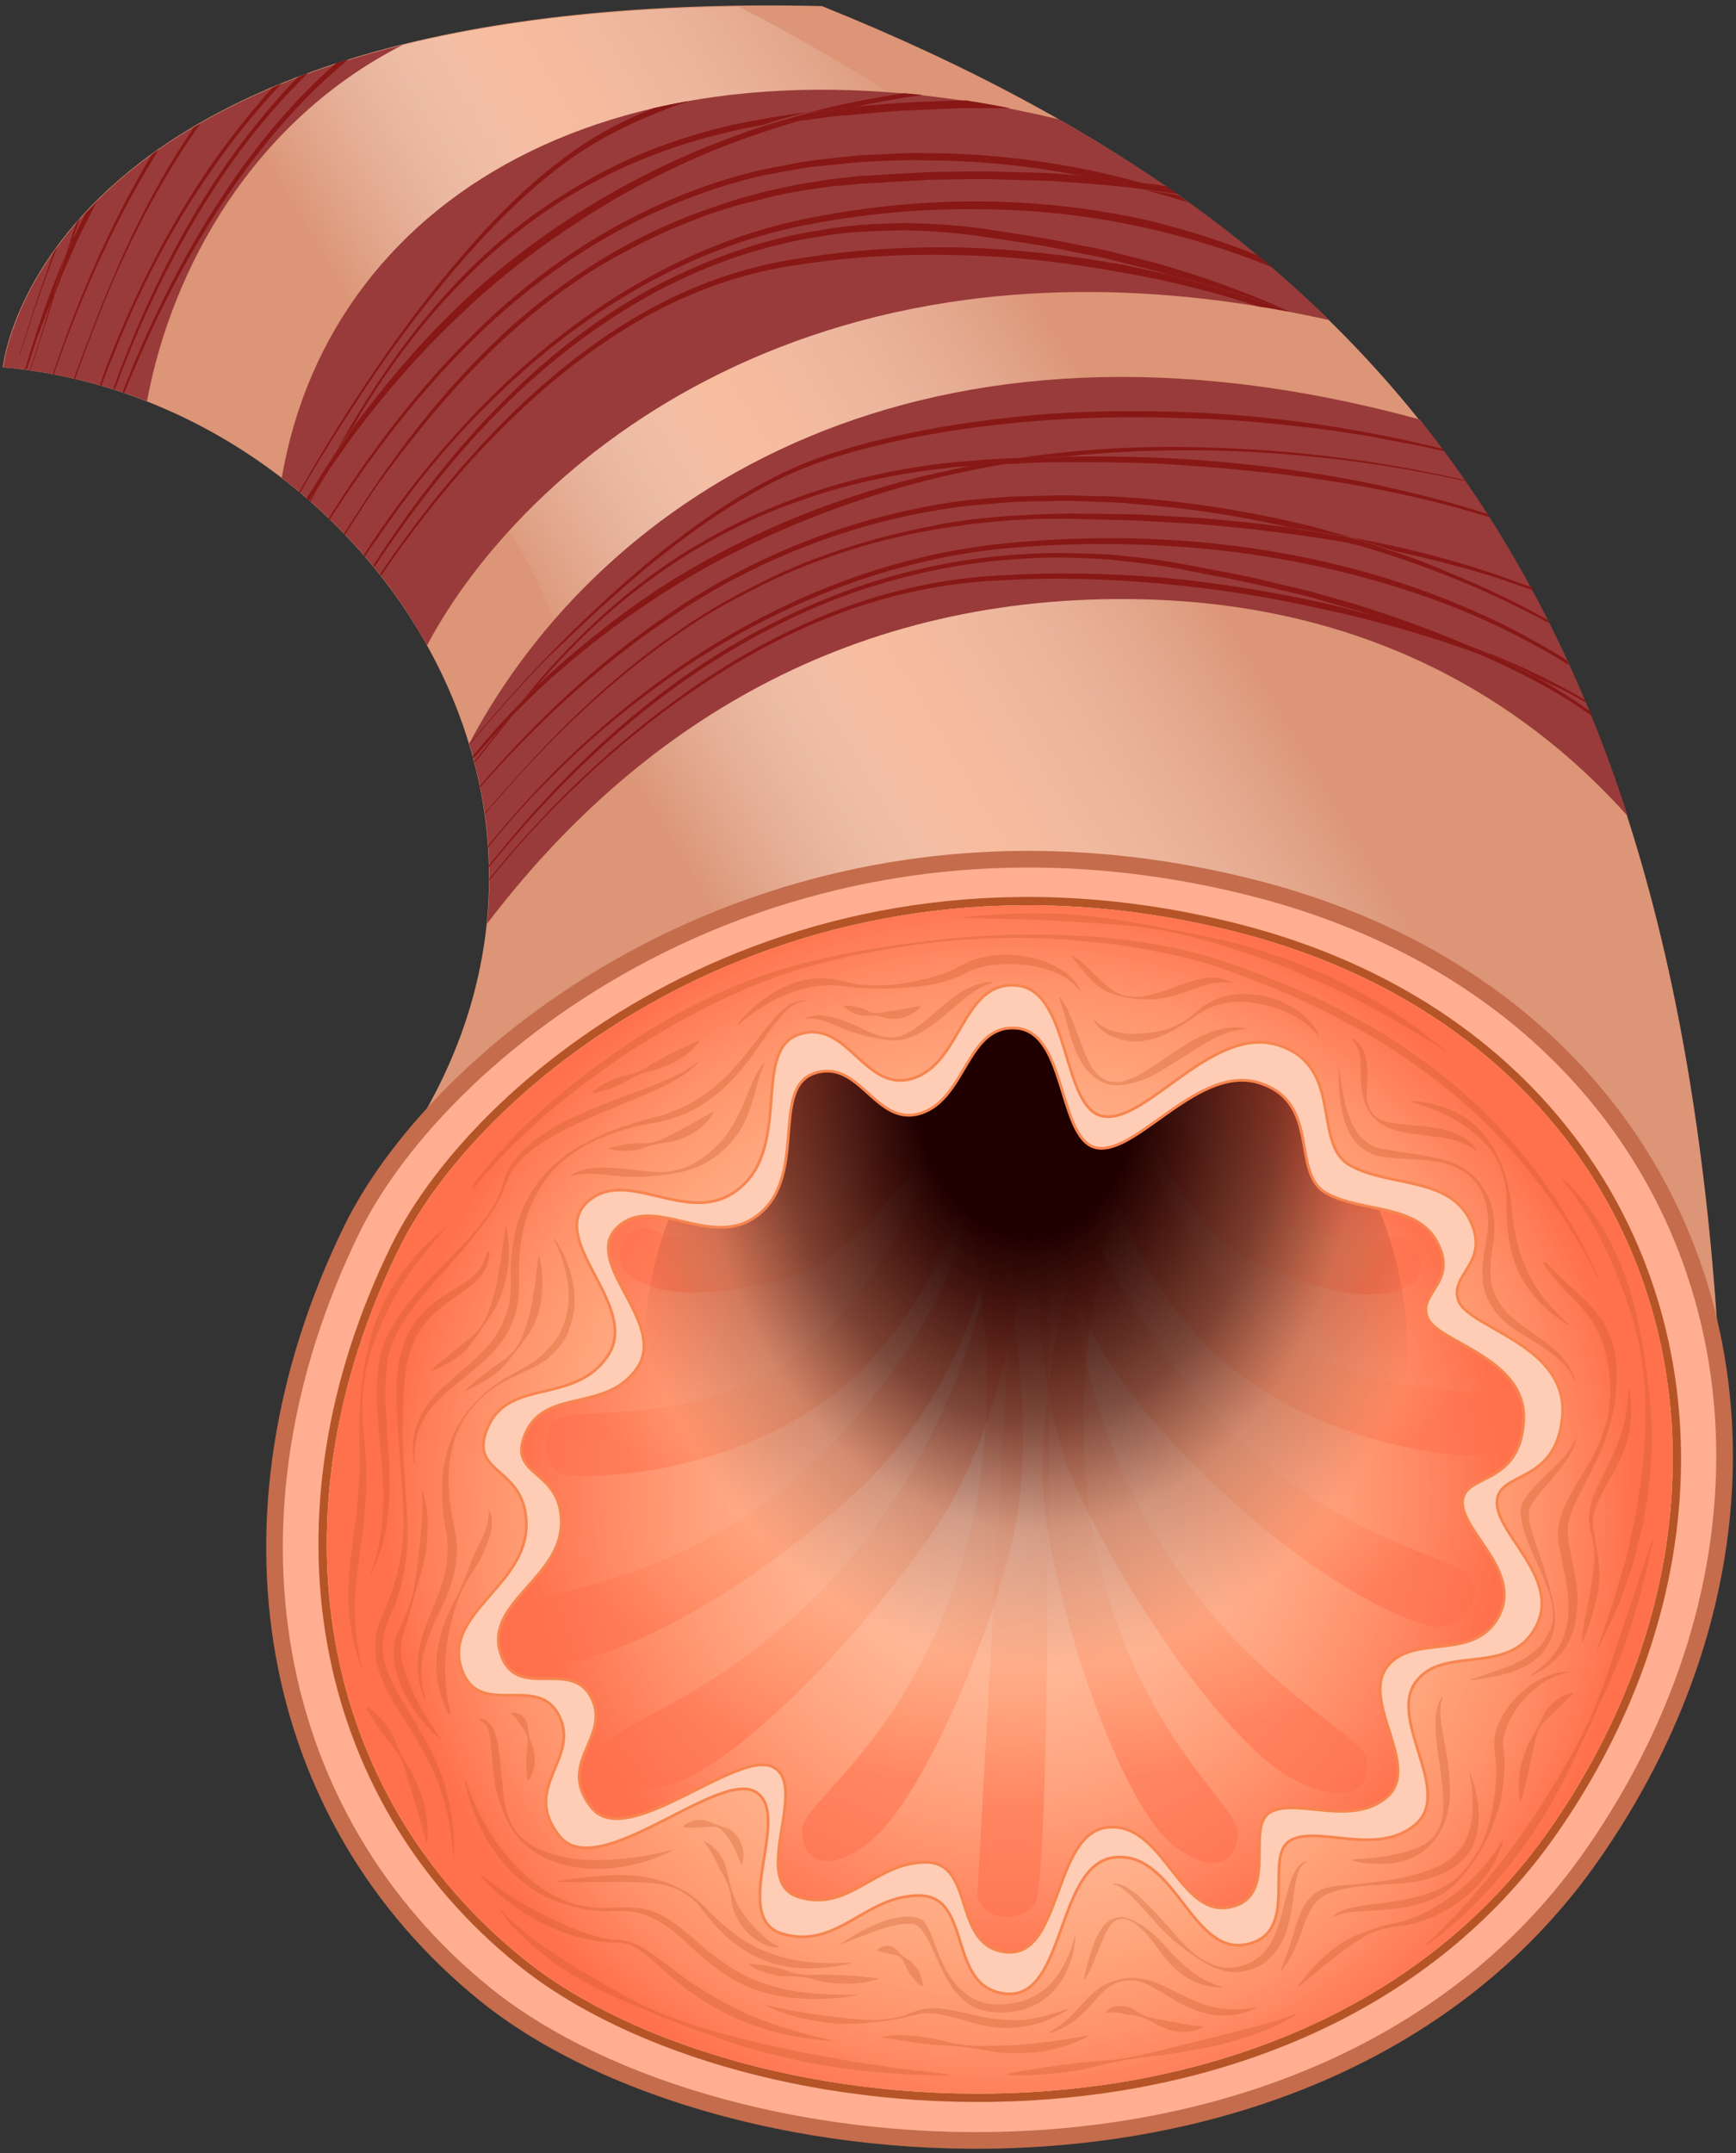 <svg width="313" height="388" viewBox="0 0 313 388" fill="none" xmlns="http://www.w3.org/2000/svg">
<rect x="0" y="0" width="313" height="388" fill="#333333" stroke="none"/>
<path d="M71.1 209C116.3 145.6 64.5 71.7 0.5 66.2C0.5 66.2 7.1 -2.2 148.2 1.1C255.1 44.1 307 114.7 310.8 264.6" fill="#DC9576"/>
<path d="M11.7 42.6C35.3 49 81.6 69.4 98 107.3C117.8 153.2 95.1 202.9 95.1 202.9L275.6 198.5C275.6 198.5 276 187.5 271.2 159.2C266.4 130.9 239.2 79.8 221.6 61.1C206.3 44.8 157.2 13.3 133.2 1.2C58.9 2.1 26.1 24.4 11.7 42.6Z" fill="url(#paint0_linear_3293:577033)"/>
<path d="M205.9 108C250 109 277.5 129.2 293.5 147.1C284.5 119.2 272 95.7 256 75.6C166.7 51.2 108.5 88.9 84.6 134C87.7 144.4 89 155.3 87.8 166.5C114.9 130.8 153.7 106.8 205.9 108Z" fill="#993B3A"/>
<path d="M272.3 113.2C263 108.5 253.2 104.9 243.2 102.3C233.1 99.7 222.8 98.1 212.5 97.4C202.1 96.7 191.8 96.9 181.4 97.9C160.7 99.9 140.8 107.8 123.7 119.4C115.1 125.2 107.1 131.9 99.8 139.2C96.2 142.9 92.7 146.7 89.4 150.7C88.9 151.3 88.4 151.9 87.9 152.6C87.9 152.7 87.9 152.8 87.9 152.9C88.4 152.2 89 151.5 89.5 150.9C92.8 146.9 96.3 143.1 100 139.5C107.3 132.2 115.4 125.6 124 119.9C141.2 108.5 161 100.7 181.5 98.8C191.8 97.9 202.1 97.8 212.4 98.5C222.7 99.2 232.9 100.8 242.9 103.3C252.9 105.8 262.7 109.2 272 113.8C275.7 115.7 279.4 117.6 282.9 119.9C282.8 119.6 282.6 119.3 282.5 119C279.2 116.9 275.8 115 272.3 113.2Z" fill="#871816"/>
<path d="M127.5 119.9C136 114.4 145.1 109.8 154.7 106.5C164.3 103.3 174.3 101.2 184.4 100.7C189.5 100.3 194.5 100.5 199.6 100.8C204.6 101.3 209.7 101.9 214.6 102.9C219.6 103.9 224.6 104.8 229.5 106C232 106.6 234.5 107.1 236.9 107.8L244.2 109.9C245.4 110.2 246.5 110.6 247.7 111C254.2 112.8 260.6 114.8 266.8 117.3C267.2 117.5 267.6 117.6 268 117.8C260.4 114.3 252.4 111.4 244.4 108.9L237 106.8C234.6 106.1 232 105.6 229.6 105C224.7 103.7 219.6 102.9 214.6 101.9C209.6 100.9 204.5 100.3 199.4 99.9C194.3 99.7 189.2 99.5 184.1 99.9C173.9 100.5 163.8 102.6 154.2 105.9C144.6 109.3 135.4 113.9 126.9 119.5C111.9 129.4 99 142.2 87.9 156.3C87.9 156.4 87.9 156.5 87.9 156.6C99.4 142.4 112.4 129.7 127.5 119.9Z" fill="#871816"/>
<path d="M276.9 122L273.6 120.6C271.4 119.6 269.1 118.7 266.8 117.9C266.7 117.9 266.6 117.8 266.5 117.8C268.6 118.7 270.8 119.7 272.8 120.7C277.4 122.9 281.8 125.4 286 128.3C286.3 128.5 286.6 128.8 287 129C286.9 128.7 286.8 128.4 286.7 128.2C286.6 128.1 286.5 128 286.4 128C283.2 125.7 280.1 123.8 276.9 122Z" fill="#871816"/>
<path d="M251.3 99.4C248.7 98.9 246.2 98.4 243.6 97.9C256 101.4 268 106.2 279.3 112.3C279.2 112.1 279.1 111.9 279 111.7C273.3 108.5 267.4 105.7 261.3 103.2C258.1 101.8 254.7 100.5 251.3 99.4Z" fill="#871816"/>
<path d="M120.7 111.4C136.8 100.4 155.6 93.3 175 91.1L182.3 90.5C184.7 90.3 187.2 90.4 189.6 90.3C192 90.2 194.5 90.3 196.9 90.4C199.3 90.5 201.8 90.5 204.2 90.8C213.8 91.5 223.3 92.9 232.7 95.1L233.4 95.2C236.9 95.7 240.3 96.3 243.8 96.9C240.3 95.9 236.9 94.9 233.3 94.1C223.7 91.9 214 90.4 204.2 89.7C201.8 89.5 199.3 89.4 196.8 89.4C194.3 89.3 191.9 89.2 189.4 89.3C186.9 89.4 184.5 89.4 182 89.5L174.7 90.1C155.2 92.5 136.3 99.7 120.2 110.9C107.5 119.6 96.3 130.2 86.4 141.8C86.4 141.9 86.4 142 86.4 142.1C96.6 130.5 107.9 120 120.7 111.4Z" fill="#871816"/>
<path d="M268.4 103.1L265 102L261.6 101C255.8 99.4 249.9 98 243.9 96.9C246.4 97.7 248.9 98.5 251.4 99.3C254.7 100 258.1 100.8 261.4 101.7L264.8 102.6L268.2 103.6C270.5 104.3 272.7 105.1 275 105.9C275.5 106.1 275.9 106.2 276.4 106.4C276.3 106.2 276.2 106 276.1 105.8C275.8 105.7 275.5 105.6 275.2 105.5C272.9 104.7 270.6 103.8 268.4 103.1Z" fill="#871816"/>
<path d="M101.2 131.8C108 125.1 115.3 118.9 123.2 113.6C127.1 110.9 131.3 108.5 135.5 106.4C139.7 104.2 144.1 102.3 148.6 100.7C153.1 99.1 157.6 97.7 162.3 96.7C164.6 96.1 167 95.7 169.3 95.3C170.5 95.1 171.7 94.9 172.8 94.8C174 94.6 175.1 94.4 176.3 94.3C178.7 94.1 181 93.8 183.4 93.7L187 93.5H190.6C193 93.4 195.4 93.6 197.7 93.6L204.8 93.8L211.9 94.2L215.5 94.4L219.1 94.7L226.2 95.4L233.3 96.3C236.8 96.8 240.2 97.3 243.7 97.9C240.2 96.9 236.7 96 233.2 95.2C233.1 95.2 232.9 95.1 232.8 95.1L226.4 94.3L219.3 93.6L215.7 93.3L212.1 93.1L204.9 92.7L197.7 92.6C195.3 92.6 192.9 92.5 190.5 92.6L186.9 92.7L183.3 92.9C180.9 93 178.5 93.3 176.1 93.5C174.9 93.6 173.7 93.8 172.5 94C171.3 94.2 170.1 94.3 169 94.6C166.6 95.1 164.3 95.5 162 96.1C157.3 97.2 152.7 98.6 148.3 100.2C143.8 101.8 139.4 103.8 135.2 106C130.9 108.2 126.8 110.6 122.9 113.3C115 118.7 107.7 124.9 101 131.7C97.6 135.1 94.4 138.6 91.2 142.2C89.9 143.6 88.7 145.1 87.4 146.5C87.4 146.6 87.4 146.7 87.4 146.7C88.7 145.2 90 143.8 91.3 142.3C94.5 138.6 97.8 135.2 101.2 131.8Z" fill="#871816"/>
<path d="M90.4 131.4C91 130.7 91.6 130 92.1 129.3L91.4 130L90.3 131.2L90.2 131.3L86 136.6C85.8 136.8 85.7 137 85.5 137.2C85.5 137.3 85.5 137.3 85.6 137.4C85.8 137.2 86 136.9 86.2 136.7L90.4 131.4Z" fill="#871816"/>
<path d="M99.2 120.9C105.3 114.1 112.1 108 119.6 102.8C123.3 100.2 127.2 97.9 131.3 95.8C135.3 93.7 139.5 91.9 143.8 90.4C152.3 87.3 161.3 85.4 170.3 84.4C171.4 84.2 172.6 84.1 173.7 84.1L175.8 83.9C178.5 83.4 181.2 82.9 183.9 82.5C179.3 82.7 174.7 83 170.1 83.5C161 84.6 152 86.6 143.4 89.8C139.1 91.4 134.9 93.2 130.9 95.3C126.9 97.4 122.9 99.8 119.2 102.4C111.7 107.7 105 113.9 98.9 120.7C97.2 122.6 95.6 124.5 94 126.5C94.9 125.6 95.7 124.7 96.6 123.8C97.5 122.8 98.3 121.9 99.2 120.9Z" fill="#871816"/>
<path d="M224.9 83.7C213.9 82.5 202.9 82.1 191.9 82.3C188.7 82.6 185.5 83.1 182.3 83.6C182.9 83.6 183.4 83.6 184 83.5C186.3 83.4 188.5 83.3 190.8 83.3H197.6C199.9 83.3 202.2 83.4 204.4 83.4C206.7 83.5 209 83.5 211.2 83.7C215.7 84 220.3 84.3 224.8 84.8C239.6 86.2 254.3 88.8 268.5 93.2C268.4 93 268.3 92.8 268.1 92.6C262.8 90.9 257.3 89.4 251.9 88.2C243 86.1 233.9 84.7 224.9 83.7Z" fill="#871816"/>
<path d="M117.7 101.4C124.4 96 131.4 91 139 87.1C146.6 83.1 155 80.9 163.4 79.1C180.2 75.7 197.5 74.7 214.7 75.4C223.3 75.6 231.8 76.5 240.4 77.6L246.8 78.6C248.9 79 251 79.4 253.1 79.8L256.3 80.4L259.4 81.1L260.4 81.3C260.3 81.2 260.2 81 260.1 80.9C245.3 77.2 230.1 75 214.8 74.3C206.2 74 197.5 74 188.9 74.6C180.3 75.3 171.7 76.4 163.3 78.2C154.9 80 146.5 82.3 138.8 86.4C131.1 90.4 124.1 95.5 117.4 100.9C110.8 106.4 104.5 112.3 98.5 118.5C93.7 123.5 89.1 128.7 84.6 134.1C84.6 134.2 84.6 134.2 84.6 134.3C89.1 128.9 93.7 123.7 98.6 118.7C104.8 112.7 111.1 106.8 117.7 101.4Z" fill="#871816"/>
<path d="M102.9 142.6C109.9 135.8 117.5 129.5 125.7 124C133.8 118.5 142.5 113.8 151.7 110.4C160.9 107 170.5 105 180.3 104.6C190.1 104 199.9 104.3 209.6 105.2C219.4 106.1 229 107.6 238.6 109.8C248 111.8 257.4 114.5 266.5 117.8C260.4 115.2 254.2 113 247.9 111C244.9 110.2 241.9 109.4 238.8 108.7C229.2 106.6 219.5 105 209.7 104.1C199.9 103.3 190 103.1 180.2 103.7C170.4 104.2 160.6 106.3 151.4 109.8C142.2 113.3 133.5 118 125.4 123.6C117.3 129.2 109.7 135.5 102.7 142.4C97.6 147.4 92.7 152.8 88.2 158.4C88.2 158.5 88.2 158.6 88.2 158.7C92.8 153 97.7 147.6 102.9 142.6Z" fill="#871816"/>
<path d="M273.1 120C274.4 120.6 275.7 121.3 276.9 122C278 122.5 279.1 123.1 280.2 123.6C282.2 124.5 284.1 125.5 285.9 126.6C285.8 126.4 285.8 126.3 285.7 126.1C280.1 122.8 274.2 120 268.2 117.6C269.8 118.5 271.5 119.2 273.1 120Z" fill="#871816"/>
<path d="M247.8 111C254.1 113 260.3 115.2 266.4 117.8C266.5 117.8 266.6 117.9 266.7 117.9C269 118.8 271.3 119.6 273.5 120.6L276.8 122C275.5 121.3 274.3 120.6 273 120C271.4 119.2 269.8 118.4 268.2 117.7C267.8 117.5 267.4 117.4 267 117.2C260.7 114.8 254.3 112.7 247.8 111Z" fill="#871816"/>
<path d="M88 133.7L90.1 131.4L90.2 131.3C91.5 129.7 92.7 128.1 94 126.5C90.9 129.6 88 132.9 85.2 136.3C85.2 136.4 85.3 136.5 85.3 136.7C85.5 136.5 85.6 136.3 85.8 136.2L88 133.7Z" fill="#871816"/>
<path d="M183.9 82.5C186.5 82.4 189.2 82.3 191.8 82.3C201 81.3 210.2 81 219.4 81.2C234.4 81.6 249.4 83.4 264.1 86.7C264 86.6 264 86.6 263.9 86.5C249.3 83.1 234.3 81.2 219.3 80.7C207.6 80.2 195.7 80.8 183.9 82.5Z" fill="#871816"/>
<path d="M175.8 83.8C172.7 84.4 169.6 85.1 166.5 85.8C157.9 87.9 149.4 90.7 141.2 94.2C133 97.7 125.1 101.9 117.7 106.8C110.3 111.8 103.4 117.4 96.9 123.5C96.8 123.6 96.8 123.6 96.7 123.7C95.1 125.5 93.6 127.3 92.1 129.2L92.6 128.7L97.3 124.1C103.8 118.1 110.8 112.6 118.2 107.8C125.6 102.9 133.4 98.8 141.5 95.3C149.6 91.8 158 88.9 166.6 86.7C171.7 85.4 176.9 84.3 182.1 83.5C180.4 83.6 178.7 83.6 176.9 83.7L175.8 83.8Z" fill="#871816"/>
<path d="M243.8 97C240.3 96.3 236.9 95.8 233.4 95.3L232.7 95.2C232.8 95.2 233 95.3 233.1 95.3C236.6 96.1 240.1 97 243.6 98C246.2 98.4 248.7 98.9 251.3 99.5C248.8 98.5 246.3 97.7 243.8 97Z" fill="#871816"/>
<path d="M94 126.5C92.7 128.1 91.4 129.7 90.2 131.3L90.1 131.4L90.2 131.3L91.3 130.1L92 129.4C93.5 127.6 95 125.7 96.6 123.9C95.8 124.7 94.9 125.6 94 126.5Z" fill="#871816"/>
<path d="M183.9 82.5C181.2 82.9 178.5 83.3 175.8 83.9L177.1 83.8C178.8 83.7 180.5 83.6 182.3 83.6C185.5 83.1 188.7 82.7 191.9 82.3C189.2 82.3 186.6 82.4 183.9 82.5Z" fill="#871816"/>
<path d="M239.7 57.7C225.6 43.9 209.4 32 190.9 21.5C114.4 3.2 59.8 33.8 50.8 86.1C61.5 94.3 70.5 104.6 77 116.3C94 84.2 147.2 37 239.7 57.7Z" fill="#993B3A"/>
<path d="M55.8 90.2C55.9 90.2 55.9 90.3 56 90.3L57.3 87.9L55.8 90.2Z" fill="#993B3A"/>
<path d="M89.8 71.1C105.7 55.7 124.7 44.6 145 40.6C155.2 38.6 165.5 37.6 175.8 37.7C186.1 37.7 196.5 38.8 206.7 41.1C214.3 42.8 221.8 45.1 229.2 48.1C228.4 47.4 227.5 46.7 226.7 46C220.2 43.4 213.6 41.3 206.9 39.7C196.6 37.4 186.2 36.3 175.8 36.3C165.4 36.3 155.1 37.4 144.9 39.5C124.5 43.7 105.5 55 89.5 70.6C81.5 78.4 74.2 87.2 67.7 96.8C67 97.9 66.3 98.9 65.6 100C65.7 100.1 65.7 100.2 65.8 100.3C66.5 99.2 67.2 98.1 68 97.1C74.5 87.5 81.8 78.7 89.8 71.1Z" fill="#871816"/>
<path d="M93.2 70.9C101.1 63.4 109.8 57.1 119 52.2C128.2 47.4 138 44.1 148 42.6C153 41.7 158.1 41.6 163.1 41.5C168.2 41.6 173.2 42 178.3 42.8C183.4 43.6 188.4 44.2 193.5 45.4C196 45.9 198.6 46.3 201.1 47L208.6 48.9C209.8 49.2 211 49.6 212.2 49.9C218.8 51.5 225.4 53.5 231.9 56C232 56 232.1 56.1 232.2 56.1C232.3 56.1 232.4 56.1 232.4 56.1C224.7 52.6 216.7 49.8 208.8 47.5L201.3 45.6C198.8 44.9 196.2 44.5 193.7 44C188.6 42.9 183.6 42.2 178.5 41.4C173.4 40.6 168.3 40.3 163.2 40.2C158.1 40.3 153 40.5 147.9 41.5C137.8 43 128 46.5 118.7 51.3C109.4 56.2 100.8 62.6 92.9 70.2C83.3 79.4 74.8 90.2 67.3 101.9C67.4 102 67.4 102.1 67.5 102.2C75.1 90.7 83.6 80 93.2 70.9Z" fill="#871816"/>
<path d="M137.6 31.6L144.8 30.3C147.2 29.9 149.7 29.8 152.1 29.5C154.5 29.2 157 29.1 159.4 29C161.8 28.9 164.3 28.8 166.7 28.9C176.3 28.9 186 29.9 195.5 31.8L196.2 31.9C199.7 32.2 203.2 32.7 206.7 33.2C203.1 32.2 199.6 31.3 196 30.6C186.2 28.6 176.4 27.6 166.6 27.6C164.1 27.5 161.7 27.7 159.2 27.8C156.7 27.9 154.3 28 151.9 28.3C149.5 28.6 147 28.8 144.6 29.2L137.3 30.6C118.1 35.1 100 45.5 85.1 60.5C75.4 70.1 66.8 81.3 59.2 93.5C59.3 93.6 59.3 93.6 59.4 93.7C67.1 81.7 75.7 70.6 85.4 61.1C100.5 46.2 118.5 36 137.6 31.6Z" fill="#871816"/>
<path d="M88.3 63.5C92 59.9 95.8 56.6 99.8 53.6C103.8 50.6 107.9 47.9 112.3 45.6C116.6 43.2 121 41.2 125.5 39.5C127.7 38.6 130 37.9 132.3 37.2C133.4 36.8 134.6 36.6 135.8 36.3C137 36 138.1 35.7 139.3 35.4C141.6 34.9 144 34.4 146.3 34.1L149.8 33.6L153.4 33.3C155.8 33 158.1 33 160.5 32.8L167.6 32.4L174.8 32.3H178.4L182 32.4L189.2 32.6L196.4 33.1C199.9 33.4 203.4 33.7 206.9 34.2C203.3 33.3 199.7 32.5 196.2 31.8C196.1 31.8 195.9 31.7 195.8 31.7L189.3 31.2L182.1 31L178.5 30.9H174.9L167.7 31L160.5 31.4C158.1 31.6 155.7 31.6 153.3 31.9L149.7 32.3L146.1 32.9C143.7 33.2 141.4 33.8 139 34.3C137.8 34.5 136.7 34.9 135.5 35.2C134.3 35.5 133.2 35.8 132 36.2C129.7 37 127.4 37.7 125.1 38.6C120.6 40.3 116.1 42.4 111.8 44.8C107.5 47.2 103.3 50 99.3 53C95.3 56 91.4 59.4 87.8 63C80.5 70.2 73.8 78.5 67.8 87.3C65.8 90.2 63.9 93.2 62 96.2C62.1 96.3 62.1 96.3 62.2 96.4C64.1 93.4 66 90.4 68 87.5C74.3 78.8 80.9 70.7 88.3 63.5Z" fill="#871816"/>
<path d="M144 21.8C144.5 21.7 145.1 21.7 145.6 21.6C147.9 21.3 150.1 20.9 152.4 20.8L159.2 20.2C161.5 20 163.7 19.9 166 19.8C168.3 19.7 170.5 19.6 172.8 19.5C175.9 19.5 179.1 19.5 182.2 19.5C179.5 19 176.9 18.5 174.2 18.1C167.2 18.2 160.3 18.6 153.3 19.3C150.3 20.1 147.2 20.9 144 21.8Z" fill="#871816"/>
<path d="M58.9 85.2L58.2 86.1L57.2 87.7L57.1 87.9L55.8 90.3C55.9 90.3 55.9 90.4 56 90.4L57.3 87.9C57.9 87.1 58.4 86.1 58.9 85.2Z" fill="#871816"/>
<path d="M65.1 74.4C70.5 65.6 76.6 57.5 83.6 50.5C87 47 90.7 43.8 94.5 40.9C98.3 38 102.3 35.4 106.4 33.2C114.6 28.7 123.3 25.6 132.2 23.6C133.3 23.3 134.4 23.1 135.5 22.9L137.6 22.5C140.2 21.6 142.9 20.9 145.6 20.2C141 20.8 136.5 21.6 132 22.5C123.1 24.6 114.3 27.7 106.1 32.4C102 34.7 98 37.3 94.2 40.2C90.4 43.1 86.7 46.4 83.3 49.9C76.4 57 70.3 65.2 64.9 74C63.5 76.3 62.1 78.7 60.8 81.1C61.5 80 62.3 78.9 63 77.9C63.7 76.9 64.4 75.7 65.1 74.4Z" fill="#871816"/>
<path d="M81.6 49C87.7 41.8 94.2 35.1 101.4 29.7C108.4 24.4 116.2 21 124.1 18.2C122 18.6 119.9 19 117.8 19.5C111.9 21.9 106.2 24.9 101 29C93.7 34.5 87.3 41.3 81.2 48.6C75.1 55.9 69.5 63.7 64.2 71.8C60.6 77.3 57.2 82.9 53.9 88.7C54 88.7 54 88.8 54.1 88.8C57.4 83.1 60.9 77.5 64.5 72C69.8 63.9 75.5 56.2 81.6 49Z" fill="#871816"/>
<path d="M212.2 49.9C209.1 49.1 206 48.5 202.9 47.8C193.1 46 183.3 44.9 173.4 44.6C163.5 44.4 153.7 45 144 46.6C134.2 48 124.7 51.4 115.9 56.4C107.1 61.4 98.9 68 91.4 75.4C83.9 82.9 77 91.3 70.7 100.3C70 101.4 69.2 102.4 68.5 103.5C68.6 103.6 68.6 103.7 68.7 103.8C69.4 102.7 70.2 101.6 70.9 100.6C77.2 91.7 84.1 83.4 91.7 76C99.2 68.6 107.4 62.2 116.2 57.2C125 52.3 134.4 49 144.1 47.7C153.8 46.2 163.6 45.7 173.4 46C183.2 46.2 193 47.4 202.8 49.2C210.9 50.6 218.9 52.6 226.8 55.2C227.3 55.3 227.7 55.4 228.2 55.4C223 53.3 217.6 51.5 212.2 49.9Z" fill="#871816"/>
<path d="M57.2 87.8C58.3 85.6 59.5 83.5 60.7 81.3C58.8 84.1 57.1 86.9 55.3 89.8C55.4 89.9 55.6 90.1 55.7 90.2L57.2 87.8Z" fill="#871816"/>
<path d="M153.5 19.4C157.7 18.5 162 17.7 166.3 17.1C165.2 17 164.1 16.9 163 16.8C157.2 17.7 151.4 18.8 145.7 20.3C148.3 20 150.9 19.7 153.5 19.4Z" fill="#871816"/>
<path d="M137.7 22.7C134.7 23.7 131.6 24.8 128.6 26C120.2 29.3 112 33.5 104.2 38.4C96.4 43.4 88.9 49.1 82 55.8C75.1 62.5 68.8 70 63 78C63 78.1 62.9 78.1 62.9 78.2C61.5 80.5 60.2 82.9 58.9 85.3L59.3 84.7L63.6 78.6C69.5 70.7 75.9 63.4 82.8 56.9C89.6 50.3 97.1 44.6 104.8 39.6C112.5 34.6 120.6 30.4 128.9 27C133.9 25 138.9 23.3 144 21.8C142.3 22 140.6 22.2 138.9 22.5L137.7 22.7Z" fill="#871816"/>
<path d="M60.7 81.3C59.5 83.4 58.3 85.6 57.2 87.8V87.9L57.3 87.7L58.3 86.1L59 85.2C60.3 82.8 61.6 80.4 63 78.1C62.2 79.2 61.4 80.3 60.7 81.3Z" fill="#871816"/>
<path d="M145.7 20.4C143 21.1 140.4 21.9 137.7 22.7L138.9 22.5C140.6 22.2 142.3 22 144 21.8C147.1 20.9 150.3 20.1 153.5 19.4C150.9 19.7 148.3 20 145.7 20.4Z" fill="#871816"/>
<path d="M212.2 49.9C217.6 51.5 222.9 53.3 228.2 55.4C229.5 55.6 230.8 55.9 232.2 56.1C232.1 56.1 232 56 231.9 56C225.5 53.6 218.9 51.6 212.2 49.9Z" fill="#871816"/>
<path d="M211.6 34.5C210 34 208.4 33.5 206.8 33.1C203.3 32.6 199.8 32.2 196.3 31.8L195.6 31.7C195.7 31.7 195.9 31.8 196 31.8C199.6 32.5 203.2 33.3 206.7 34.2C208.6 34.4 210.5 34.7 212.4 35C212.2 34.9 211.9 34.7 211.6 34.5Z" fill="#871816"/>
<path d="M211.6 34.5C211.2 34.2 210.8 33.9 210.4 33.6C209.2 33.4 208 33.2 206.8 33C208.4 33.6 210 34 211.6 34.5Z" fill="#871816"/>
<path d="M206.7 34.3C209.2 35 211.8 35.7 214.3 36.5C213.7 36.1 213.1 35.6 212.4 35.2C210.5 34.8 208.6 34.5 206.7 34.3Z" fill="#871816"/>
<path d="M0.6 66.2C9.6 67 18.3 69.1 26.5 72.3C31 48.2 45.7 21.8 72.6 8.1C4.6 24.9 0.6 66.2 0.6 66.2Z" fill="#993B3A"/>
<path d="M38.2 30.6C42 25.1 46.2 19.9 50.7 15.1C50.1 15.3 49.6 15.6 49.1 15.8C45.1 20.3 41.3 25.1 37.8 30.1C31.5 39.3 26.1 49.4 21.6 60.1C20.3 63.1 19.1 66.2 18 69.4C18.1 69.4 18.2 69.5 18.3 69.5C19.4 66.4 20.7 63.4 21.9 60.4C26.4 49.7 31.8 39.7 38.2 30.6Z" fill="#871816"/>
<path d="M55.5 13.2C54.9 13.4 54.3 13.6 53.7 13.9C49.1 18.6 44.9 23.8 41 29.3C32.5 41.5 25.7 55.4 20.4 70.1C20.5 70.1 20.6 70.2 20.7 70.2C26.1 55.6 33 41.8 41.5 29.7C45.7 23.7 50.4 18.2 55.5 13.2Z" fill="#871816"/>
<path d="M27.4 27.8C20.1 40 14.2 53.4 9.5 67.5C9.6 67.5 9.6 67.5 9.7 67.5C14.7 53 20.9 39.3 28.6 27C28.2 27.2 27.8 27.5 27.4 27.8Z" fill="#871816"/>
<path d="M20.2 51.1C24.4 41.3 29.4 32 35.2 23.6C35.5 23.1 35.9 22.7 36.2 22.2C35.8 22.5 35.3 22.7 34.9 23C34.9 23.1 34.8 23.1 34.8 23.2C29 31.7 24.1 41.1 20 51C17.9 55.9 16 61 14.1 66.1C13.8 66.9 13.5 67.6 13.3 68.4C13.4 68.4 13.4 68.4 13.5 68.4C13.8 67.7 14 66.9 14.3 66.2C16.2 61 18.1 56 20.2 51.1Z" fill="#871816"/>
<path d="M13.1 43.2C13.5 41.9 14 40.7 14.4 39.4C14.2 39.6 14 39.9 13.8 40.1C13.1 42.2 12.4 44.3 11.7 46.4C12.1 45.3 12.6 44.2 13.1 43.2Z" fill="#871816"/>
<path d="M3.6 64C5.6 57.4 7.9 50.9 10.3 44.5C10.1 44.8 9.9 45.1 9.7 45.4C7.5 51.5 5.4 57.7 3.5 64H3.6Z" fill="#871816"/>
<path d="M41.1 35.1C47 26.4 53.8 18.4 61.4 11.9C61.9 11.5 62.3 11.1 62.8 10.7C62.1 10.9 61.4 11.1 60.6 11.4C53 18 46.4 25.9 40.6 34.6C34.7 43.4 29.6 53 25.2 63.1C24.1 65.6 23.1 68.1 22.1 70.7C22.2 70.7 22.3 70.8 22.4 70.8C23.4 68.3 24.5 65.8 25.6 63.3C30 53.3 35.2 43.8 41.1 35.1Z" fill="#871816"/>
<path d="M13.1 43.2C12.2 45.7 11.4 48.2 10.6 50.8L11 50L14 43.2C15.1 40.9 16.3 38.6 17.5 36.3C16.8 37 16.1 37.8 15.4 38.5C14.7 39.9 14 41.3 13.4 42.7C13.2 42.8 13.1 43 13.1 43.2Z" fill="#871816"/>
<path d="M11.7 46.4C11 48.7 10.2 51.1 9.6 53.5V53.6L9.7 53.4L10.4 51.6L10.8 50.7C11.6 48.2 12.4 45.6 13.3 43.1C12.6 44.2 12.1 45.3 11.7 46.4Z" fill="#871816"/>
<path d="M6.9 60.4L8.2 56.9L9.5 53.6V53.5C10.2 51.1 10.9 48.8 11.6 46.4C8.9 52.9 6.5 59.7 4.5 66.6C4.6 66.6 4.7 66.6 4.8 66.6L5.7 63.9C6.1 62.8 6.4 61.5 6.9 60.4Z" fill="#871816"/>
<path d="M9.7 53.6C10 52.7 10.3 51.7 10.6 50.8L10.2 51.7L9.5 53.5L9.4 53.7L7.2 61.1C6.6 63 6 65 5.3 66.9H5.4C6.1 65 6.7 63.1 7.3 61.2L9.7 53.6Z" fill="#871816"/>
<path d="M63.4 221.6C79.9 187.9 141.7 138.9 225.5 159.9C309.3 180.9 334.7 265.7 287.2 334.1C239.7 402.5 130.8 394.2 87.6 359.5C48 327.5 38.1 273.5 63.4 221.6Z" fill="#FFAE91"/>
<path d="M63.4 221.6C79.9 187.9 141.7 138.9 225.5 159.9C309.3 180.9 334.7 265.7 287.2 334.1C239.7 402.5 130.8 394.2 87.6 359.5C48 327.5 38.1 273.5 63.4 221.6Z" stroke="#C46C4C" stroke-width="3" stroke-miterlimit="10"/>
<path d="M71.9 225.1C87.2 193.9 144.5 148.4 222.3 167.8C300.1 187.2 323.6 266 279.6 329.4C235.6 392.8 134.4 385.2 94.4 353C57.5 323.3 48.3 273.2 71.9 225.1Z" stroke="#B55527" stroke-width="3" stroke-miterlimit="10"/>
<path d="M71.9 225.1C87.2 193.9 144.5 148.4 222.3 167.8C300.1 187.2 323.6 266 279.6 329.4C235.6 392.8 134.4 385.2 94.4 353C57.5 323.3 48.3 273.2 71.9 225.1Z" fill="#FFD5BF"/>
<path d="M71.9 225.1C87.2 193.9 144.5 148.4 222.3 167.8C300.1 187.2 323.6 266 279.6 329.4C235.6 392.8 134.4 385.2 94.4 353C57.5 323.3 48.3 273.2 71.9 225.1Z" fill="url(#paint1_radial_3293:577033)"/>
<path d="M132.3 214.9C143.3 207.6 135.2 189.3 144.1 186.4C152.9 183.5 155.9 197.2 164.7 194.3C173.5 191.4 173.5 176.6 183.4 177.6C193.2 178.6 191.3 200.2 199.1 201.2C207 202.2 218.8 184.5 230.6 188.4C242.4 192.3 236.5 206.1 243.4 210C250.3 213.9 261.1 212 265 219.8C268.9 227.7 261.1 229.6 263 234.5C265 239.4 282.7 242.4 281.7 255.1C280.7 267.8 269.9 264.9 269.9 270.8C269.9 276.7 281.7 284.6 276.8 293.4C271.9 302.2 260.1 296.3 255.2 303.2C250.3 310.1 262.1 322.9 255.2 328.8C248.3 334.7 237.5 328.8 232.6 331.7C227.7 334.6 234.6 348.4 224.7 350.4C214.9 352.4 211.9 333.7 201.1 334.7C190.3 335.7 192.3 360.3 181.4 359.3C170.6 358.3 175.5 341.6 165.7 341.6C155.9 341.6 151 351.4 141.1 348.5C131.3 345.6 143.1 326.9 136.2 322.9C129.3 318.9 107.7 339.6 100.8 330.8C93.9 322 104.7 317 100.8 309.2C96.9 301.3 86.1 310.2 83.1 300.4C80.2 290.6 94.9 285.7 94.9 274.8C94.9 264 84.1 266 88 257.1C91.9 248.3 103.7 253.2 109.6 244.3C115.5 235.5 98.8 223.7 105.7 216.8C112.7 210 123.5 220.8 132.3 214.9Z" fill="#FFCDB5"/>
<path d="M132.3 214.9C143.3 207.6 135.2 189.3 144.1 186.4C152.9 183.5 155.9 197.2 164.7 194.3C173.5 191.4 173.5 176.6 183.4 177.6C193.2 178.6 191.3 200.2 199.1 201.2C207 202.2 218.8 184.5 230.6 188.4C242.4 192.3 236.5 206.1 243.4 210C250.3 213.9 261.1 212 265 219.8C268.9 227.7 261.1 229.6 263 234.5C265 239.4 282.7 242.4 281.7 255.1C280.7 267.8 269.9 264.9 269.9 270.8C269.9 276.7 281.7 284.6 276.8 293.4C271.9 302.2 260.1 296.3 255.2 303.2C250.3 310.1 262.1 322.9 255.2 328.8C248.3 334.7 237.5 328.8 232.6 331.7C227.7 334.6 234.6 348.4 224.7 350.4C214.9 352.4 211.9 333.7 201.1 334.7C190.3 335.7 192.3 360.3 181.4 359.3C170.6 358.3 175.5 341.6 165.7 341.6C155.9 341.6 151 351.4 141.1 348.5C131.3 345.6 143.1 326.9 136.2 322.9C129.3 318.9 107.7 339.6 100.8 330.8C93.9 322 104.7 317 100.8 309.2C96.9 301.3 86.1 310.2 83.1 300.4C80.2 290.6 94.9 285.7 94.9 274.8C94.9 264 84.1 266 88 257.1C91.9 248.3 103.7 253.2 109.6 244.3C115.5 235.5 98.8 223.7 105.7 216.8C112.7 210 123.5 220.8 132.3 214.9Z" stroke="#F7854F" stroke-width="0.5" stroke-miterlimit="10"/>
<path d="M135.9 219.5C146.1 212.8 138.6 196.1 146.9 193.4C155.1 190.7 157.9 203.3 166.1 200.6C174.3 197.9 174.3 184.4 183.4 185.3C192.5 186.2 190.7 206 198 206.9C205.3 207.8 216.3 191.6 227.2 195.2C238.2 198.8 232.7 211.4 239.1 215C245.5 218.6 255.5 216.8 259.2 224C262.9 231.2 255.5 233 257.4 237.5C259.2 242 275.7 244.7 274.7 256.4C273.8 268.1 263.7 265.4 263.7 270.8C263.7 276.2 274.7 283.4 270.1 291.5C265.5 299.6 254.6 294.2 250 300.5C245.4 306.8 256.4 318.5 250 323.9C243.6 329.3 233.6 323.9 229 326.6C224.4 329.3 230.8 341.9 221.7 343.7C212.6 345.5 209.8 328.4 199.8 329.3C189.8 330.2 191.6 352.7 181.5 351.8C171.5 350.9 176 335.6 166.9 335.6C157.8 335.6 153.2 344.6 144.1 341.9C135 339.2 145.9 322.1 139.5 318.5C133.1 314.9 113 333.8 106.6 325.7C100.2 317.6 110.3 313.1 106.6 305.9C102.9 298.7 92.9 306.8 90.2 297.8C87.5 288.8 101.2 284.3 101.2 274.4C101.2 264.5 91.2 266.3 94.8 258.2C98.4 250.1 109.4 254.6 114.9 246.5C120.4 238.4 104.9 227.6 111.2 221.3C117.5 215 127.7 224.9 135.9 219.5Z" fill="url(#paint2_radial_3293:577033)"/>
<path opacity="0.57" d="M112.7 229.2C110.5 227.3 111.9 218.9 118.8 222.1C119.9 222.6 131 225 140.7 222.1C148.4 219.7 154.7 212.1 160.2 206C164.7 208.4 165.5 209.2 165.5 209.2C165.5 209.2 154.2 227.6 140.5 230.8C126.6 234 117.8 233.7 112.7 229.2Z" fill="url(#paint3_radial_3293:577033)"/>
<path opacity="0.57" d="M101.4 255.3C106.1 253.8 124.7 256.5 141.6 245.6C158.5 234.7 167.5 210.5 167.5 210.5L175 212.1C175 212.1 168.4 238.6 148.4 252.7C128.4 266.7 103.5 266.7 100.8 265.5C98.1 264.3 97 256.7 101.4 255.3Z" fill="url(#paint4_radial_3293:577033)"/>
<path opacity="0.57" d="M95.7 289C99.9 285.9 127.3 285 151.9 258.2C175.3 232.6 175.1 213.2 175.1 213.2L180.1 213.5C180.1 213.5 179.6 246.7 152.7 270.4C125.8 294.1 104.2 300.4 99.5 299.9C94.8 299.4 91.4 292.2 95.7 289Z" fill="url(#paint5_radial_3293:577033)"/>
<path opacity="0.57" d="M109 314.9C110.8 309.9 136.1 304.6 158 274.9C179 246.3 180.4 214.6 180.4 214.6L186.2 214.1C186.2 214.1 183.8 253.4 168.6 275.5C153.3 297.6 132.2 317.9 121.7 321.3C111.1 324.6 106.9 320.6 109 314.9Z" fill="url(#paint6_radial_3293:577033)"/>
<path opacity="0.57" d="M144.6 329.7C144.7 324.8 164 313.5 173.5 281.2C182.7 250.2 174.8 221.6 174.8 221.6L179.4 219.6C179.4 219.6 188.5 255.2 182.2 279C175.9 302.7 164.3 326.3 156.6 332.1C149.1 337.9 144.5 335.4 144.6 329.7Z" fill="url(#paint7_radial_3293:577033)"/>
<path opacity="0.57" d="M223.2 330.4C223.5 325.5 205 312.8 197.8 280C190.9 248.4 200.7 220.4 200.7 220.4L196.2 218.1C196.2 218.1 184.5 253 189.1 277.1C193.7 301.2 203.6 325.5 210.8 331.9C218.2 338.2 222.9 336.1 223.2 330.4Z" fill="url(#paint8_radial_3293:577033)"/>
<path opacity="0.57" d="M254.6 231.4C257.1 230 257.3 221.4 249.9 223.3C248.7 223.6 237.3 224 228.4 219.3C221.2 215.6 217.3 208.9 213 201.9C208.2 203.4 207.2 204 207.2 204C207.2 204 214.2 222.2 227.1 227.8C240 233.5 248.7 234.8 254.6 231.4Z" fill="url(#paint9_radial_3293:577033)"/>
<path opacity="0.57" d="M268.9 251.7C264.2 249.9 245.6 251.6 229.3 239.8C214.6 229.1 207.4 208.9 206 204.9C204.4 205.8 202.3 207.9 198.7 207.9C200.5 214.8 206.3 234.1 222 246.5C241.1 261.7 266.1 263.1 268.8 262C271.5 260.8 273.1 253.4 268.9 251.7Z" fill="url(#paint10_radial_3293:577033)"/>
<path opacity="0.57" d="M264.4 283.5C260.6 280 233.5 275.7 212.4 247.1C192.2 219.9 194.8 211.9 194.8 211.9L189.8 211.5C189.8 211.5 186.3 232.6 210.1 258.5C233.9 284.4 254.6 293.1 259.3 293.2C264.1 293.4 268.3 287.1 264.4 283.5Z" fill="url(#paint11_radial_3293:577033)"/>
<path opacity="0.57" d="M246.4 316.9C245.5 312 221.5 302.4 205.1 270.9C189.4 240.6 193.5 210.9 193.5 210.9L187.9 209.4C187.9 209.4 183.5 246.2 194.7 269.5C205.9 292.8 223.2 315.4 232.9 320.5C242.7 325.6 247.5 322.7 246.4 316.9Z" fill="url(#paint12_radial_3293:577033)"/>
<path opacity="0.57" d="M176.2 341.7C177.3 345.7 183 347 186.5 343.3C189.9 339.6 188.9 214.7 188.9 214.7L183.4 212.9L176.2 341.7Z" fill="url(#paint13_radial_3293:577033)"/>
<path d="M253.8 244.1C253.8 234.8 251.9 225.9 248.6 217.8C245.3 217.1 241.8 216.6 239.1 215C232.7 211.4 238.2 198.8 227.2 195.2C216.2 191.6 205.3 207.8 198 206.9C190.7 206 192.5 186.2 183.4 185.3C174.3 184.4 174.3 197.9 166.1 200.6C157.9 203.3 155.1 190.7 146.9 193.4C138.7 196.1 146.2 212.8 135.9 219.5C131.1 222.7 125.6 220.6 120.6 219.6C117.7 227.2 116.1 235.5 116.1 244.2C116.1 282.2 146.9 334.1 184.9 334.1C222.9 334.1 253.8 282.1 253.8 244.1Z" fill="url(#paint14_radial_3293:577033)"/>
<path d="M135.9 219.5C146.1 212.8 138.6 196.1 146.9 193.4C155.1 190.7 157.9 203.3 166.1 200.6C174.3 197.9 174.3 184.4 183.4 185.3C192.5 186.2 190.7 206 198 206.9C205.3 207.8 216.3 191.6 227.2 195.2C238.2 198.8 232.7 211.4 239.1 215C245.5 218.6 255.5 216.8 259.2 224C262.9 231.2 255.5 233 257.4 237.5C259.2 242 275.7 244.7 274.7 256.4C273.8 268.1 263.7 265.4 263.7 270.8C263.7 276.2 274.7 283.4 270.1 291.5C265.5 299.6 254.6 294.2 250 300.5C245.4 306.8 256.4 318.5 250 323.9C243.6 329.3 233.6 323.9 229 326.6C224.4 329.3 230.8 341.9 221.7 343.7C212.6 345.5 209.8 328.4 199.8 329.3C189.8 330.2 191.6 352.7 181.5 351.8C171.5 350.9 176 335.6 166.9 335.6C157.8 335.6 153.2 344.6 144.1 341.9C135 339.2 145.9 322.1 139.5 318.5C133.1 314.9 113 333.8 106.6 325.7C100.2 317.6 110.3 313.1 106.6 305.9C102.9 298.7 92.9 306.8 90.2 297.8C87.5 288.8 101.2 284.3 101.2 274.4C101.2 264.5 91.2 266.3 94.8 258.2C98.4 250.1 109.4 254.6 114.9 246.5C120.4 238.4 104.9 227.6 111.2 221.3C117.5 215 127.7 224.9 135.9 219.5Z" stroke="#F7854F" stroke-width="0.5" stroke-miterlimit="10"/>
<g opacity="0.85">
<path opacity="0.33" d="M85.1 213.9C86.5 211.8 88.1 209.9 89.8 208C91.5 206.1 93.2 204.3 95 202.6C98.6 199.1 102.5 195.9 106.5 192.9C108.5 191.4 110.6 190 112.6 188.5C114.7 187.1 116.8 185.7 119 184.5C121.1 183.2 123.4 182 125.6 180.9C127.9 179.8 130.1 178.7 132.5 177.7C134.8 176.7 137.2 175.9 139.6 175.1C142 174.4 144.4 173.6 146.9 173.1C151.8 171.9 156.7 171 161.7 170.3C166.7 169.6 171.7 169 176.7 168.7C181.7 168.4 186.7 168.3 191.7 168.5C196.7 168.7 201.7 169.1 206.7 169.9C211.7 170.7 216.6 171.8 221.4 173.5C226.2 175.1 230.8 177 235.5 179C240.1 181 244.5 183.5 248.9 186C257.5 191.3 265.5 197.6 272.1 205.2C278.8 212.7 284.3 221.3 288.3 230.5L288.2 230.6C283.8 221.6 278.1 213.3 271.3 206C264.6 198.6 256.6 192.5 248.2 187.3C243.9 184.8 239.5 182.5 235 180.4C230.5 178.3 225.8 176.5 221.1 174.8C216.4 173.1 211.6 172 206.7 171.1C204.3 170.6 201.8 170.3 199.3 170C196.8 169.7 194.3 169.5 191.8 169.3C186.8 169 181.8 168.9 176.8 169.2C175.6 169.3 174.3 169.3 173.1 169.4C171.9 169.5 170.6 169.6 169.4 169.7C166.9 170 164.4 170.3 162 170.7C159.5 171.1 157.1 171.6 154.6 172C152.2 172.6 149.7 173.1 147.3 173.8C144.9 174.4 142.5 175.2 140.1 176C137.8 176.9 135.4 177.7 133.2 178.8C130.9 179.7 128.7 180.9 126.4 182C124.2 183.2 122 184.3 119.9 185.6C117.7 186.8 115.6 188.2 113.5 189.5C111.4 190.9 109.4 192.3 107.4 193.8C103.4 196.7 99.4 199.8 95.8 203.2C92.1 206.6 88.6 210.1 85.5 214.1L85.1 213.9Z" fill="#C4541F"/>
</g>
<g opacity="0.85">
<path opacity="0.33" d="M281.8 212.4C284.6 214.9 286.9 218 288.9 221.2L290.3 223.7L291.5 226.3C292.4 228 292.9 229.8 293.6 231.6C293.9 232.5 294.1 233.4 294.4 234.3L295.1 237L296.2 242.5C296.5 244.4 296.7 246.2 297 248.1L297.6 253.7C298.2 261.2 297.5 268.8 295.9 276.1C295.4 277.9 295 279.8 294.5 281.6C293.9 283.4 293.3 285.2 292.7 286.9C292.4 287.8 292.1 288.7 291.7 289.5L290.5 292.1C289.7 293.8 288.9 295.5 288.1 297.2L288 297.1C288.6 295.3 289.2 293.6 289.8 291.8L290.7 289.2L291.5 286.5C292 284.7 292.6 282.9 293.1 281.2C293.5 279.4 293.9 277.6 294.3 275.8C294.8 274 295 272.2 295.3 270.3L295.8 267.6C295.9 266.7 296 265.8 296.1 264.8C296.5 261.1 296.7 257.4 296.7 253.7C296.6 251.8 296.6 250 296.4 248.1C296.2 246.3 295.9 244.4 295.6 242.6C295.2 240.8 294.7 239 294.2 237.2C293.6 235.5 293.1 233.7 292.4 232C289.8 225.1 286.5 218.4 281.7 212.7L281.8 212.4Z" fill="#C4541F"/>
</g>
<g opacity="0.85">
<path opacity="0.33" d="M145.3 180.4C144.1 180.4 143 181 142.1 181.8C141.2 182.6 140.5 183.6 139.7 184.5C138.2 186.5 136.9 188.5 135.4 190.5C132.5 194.5 128.8 198.2 124.2 200.4C123.1 200.9 121.9 201.4 120.7 201.7C119.5 202.1 118.2 202.3 117.1 202.5C114.7 202.9 112.3 203.6 110 204.4C107.7 205.3 105.5 206.3 103.5 207.7C101.5 209.1 99.7 210.7 98.3 212.7C95.4 216.6 94 221.4 93.7 226.1C93.4 228.5 93.7 230.9 93.5 233.5C93.3 236.1 92.5 238.6 91.1 240.8C89.7 243 87.9 244.8 86 246.4C84.1 248 82.1 249.5 80.3 251.1C78.5 252.7 76.9 254.5 75.9 256.7C74.9 258.9 74.6 261.3 74.7 263.8H74.6C74.3 261.4 74.3 258.8 75.3 256.4C76.2 254 77.8 252 79.6 250.3C83.2 246.8 87.4 244.1 89.8 240C91 238 91.8 235.8 92 233.4L92.1 232.5V231.6V229.8V227.9C92.1 227.3 92.2 226.7 92.3 226C92.7 221 94.4 216 97.7 212.2C100.9 208.3 105.3 205.8 109.9 203.9C111.1 203.5 112.2 203 113.4 202.7L115.2 202.1L117 201.6C118.2 201.3 119.4 201 120.5 200.6C121.6 200.2 122.7 199.7 123.8 199.2C125.9 198.1 127.9 196.7 129.7 195.1C131.5 193.5 133.1 191.7 134.6 189.8C136.1 187.9 137.6 185.9 139.2 184C140 183 140.9 182.1 141.9 181.4C142.4 181 143 180.7 143.6 180.5C144.2 180.3 144.9 180.2 145.5 180.3L145.3 180.4Z" fill="#C4541F"/>
</g>
<g opacity="0.85">
<path opacity="0.33" d="M125.8 191.6C124.9 192.5 123.9 193.3 122.8 194C121.7 194.7 120.6 195.3 119.5 195.8C117.2 196.9 114.9 197.9 112.6 198.8C108 200.7 103.4 202.6 99.1 205.1C97 206.3 94.9 207.8 93.4 209.6C92.6 210.5 91.9 211.6 91.5 212.7L90.8 214.4L90.4 215.3L90 216.1C88.9 218.4 87.4 220.4 85.8 222.4C84.2 224.4 82.6 226.2 80.9 228.1C77.6 231.8 74.2 235.5 71.8 239.8C70.6 241.9 69.9 244.2 69.7 246.6C69.5 249 69.4 251.5 69.6 254C69.8 258.9 70.3 264 70.2 269C70.1 271.5 69.9 274.1 69.4 276.5C68.9 279 68 281.4 66.9 283.6L66.8 283.5C67.7 281.2 68.3 278.8 68.7 276.3C69 273.8 69.1 271.4 69.1 268.9C69 263.9 68.3 259 68 254C67.9 251.5 67.9 248.9 68.2 246.4C68.5 243.8 69.3 241.3 70.7 239.1C73.3 234.6 76.9 231.1 80.4 227.5C82.1 225.7 83.9 224 85.5 222C86.3 221.1 87 220.1 87.8 219.1C88.5 218.1 89.2 217 89.7 215.9L90.1 215.1L90.4 214.2L91 212.4C91.4 211.2 92 210 92.8 209C94.4 207 96.4 205.3 98.5 204C100.6 202.6 102.9 201.5 105.2 200.5C107.5 199.5 109.8 198.6 112.2 197.7C114.5 196.8 116.9 196 119.2 195C121.5 194 123.8 193.1 125.7 191.4L125.8 191.6Z" fill="#C4541F"/>
</g>
<g opacity="0.85">
<path opacity="0.33" d="M80.6 221.1C78.2 223.7 76 226.4 74 229.2C72 232.1 70.3 235.1 68.9 238.3C67.5 241.5 66.3 244.8 65.8 248.2C65.2 251.7 65.2 255.2 65.6 258.7C66 262.2 66.1 265.8 66 269.3C65.8 272.8 65.4 276.4 64.9 279.9C64.4 283.4 63.9 286.8 64 290.3C64 293.8 64.5 297.2 65.3 300.7H65.2C64 297.4 63.2 293.9 62.9 290.3C62.6 286.7 62.9 283.1 63.4 279.6C63.8 276.1 64.4 272.6 64.6 269.2C64.9 265.7 64.9 262.2 64.8 258.7C64.7 255.1 64.9 251.6 65.4 248.1C65.9 244.6 66.6 241.1 67.9 237.7C70.5 231 75.2 225.3 80.7 220.9L80.6 221.1Z" fill="#C4541F"/>
</g>
<g opacity="0.85">
<path opacity="0.33" d="M102.8 211.9C104.4 210.7 106.5 210.5 108.4 210.4C110.4 210.4 112.3 210.6 114.1 210.8C116 211 117.9 211.3 119.8 211.2C121.7 211.1 123.5 210.5 125.2 209.6C126.8 208.7 128.3 207.5 129.5 206.2C130.8 204.9 131.8 203.4 132.7 201.7C133.6 200.1 134.3 198.3 135 196.6C135.7 194.9 136.4 193 137.8 191.5L137.9 191.6C137 193.3 136.6 195.1 136.1 197C135.6 198.9 135 200.7 134.1 202.5C132.3 206 129.2 208.9 125.5 210.4C123.7 211.1 121.8 211.5 119.8 211.7C117.9 212 115.9 212.1 114 212.1C112.1 212.1 110.2 211.8 108.3 211.6C106.4 211.5 104.6 211.4 102.8 212V211.9Z" fill="#C4541F"/>
</g>
<g opacity="0.85">
<path opacity="0.33" d="M133.1 184.4C134 183.3 135 182.3 136 181.4C137.1 180.5 138.2 179.7 139.4 178.9C140.6 178.2 141.9 177.6 143.3 177.1C144.7 176.6 146.1 176.4 147.5 176.3C148.9 176.3 150.4 176.4 151.8 176.8C153.1 177.1 154.5 177.4 155.9 177.5C158.6 177.7 161.4 177.5 164.1 177C166.8 176.5 169.5 175.8 171.9 174.7C172.5 174.4 173.1 174.1 173.7 173.8L174.7 173.3L175.7 172.9C177.1 172.5 178.5 172.2 180 172.1C182.9 171.9 185.7 172.4 188.4 173.3C189.7 173.8 191 174.5 192.2 175.3C193.3 176.2 194.3 177.3 194.9 178.6L194.8 178.7C194 177.6 192.9 176.7 191.8 176C190.6 175.3 189.4 174.9 188.1 174.5C186.8 174.2 185.5 173.9 184.1 173.8C182.8 173.7 181.4 173.7 180.1 173.8C178.8 173.9 177.5 174.1 176.2 174.5L175.3 174.8L174.4 175.2C173.8 175.5 173.1 175.9 172.5 176.1C169.8 177.2 167 177.7 164.3 177.9C161.5 178.2 158.7 178.2 155.9 178.1C154.5 178 153.1 177.9 151.7 177.7C150.4 177.5 149 177.5 147.7 177.7C145 177.9 142.5 178.8 140 180C137.6 181.2 135.3 182.8 133.2 184.6L133.1 184.4Z" fill="#C4541F"/>
</g>
<g opacity="0.85">
<path opacity="0.33" d="M145.3 183.5C146 183.1 146.9 183 147.7 183C148.1 183 148.5 183 148.9 183.1C149.3 183.2 149.7 183.2 150.1 183.3C151.7 183.7 153.1 184.3 154.5 184.9C155.9 185.6 157.3 186.3 158.8 186.7C160.3 187.1 161.9 187 163.2 186.4C164.5 185.7 165.7 184.8 166.9 183.9C168.1 182.9 169.2 181.9 170.4 180.9C171.6 179.9 172.9 178.9 174.3 178.2C175.7 177.5 177.3 176.9 178.9 177V177.1C175.9 178 173.7 180.1 171.4 182.1C170.2 183.1 169 184.1 167.7 185C166.4 185.9 165 186.7 163.4 187.2C161.8 187.7 160.2 187.5 158.6 187.2C157 186.9 155.5 186.6 154 186.1C152.5 185.6 151.1 185 149.7 184.4C148.3 183.9 146.9 183.4 145.3 183.6V183.5Z" fill="#C4541F"/>
</g>
<g opacity="0.85">
<path opacity="0.33" d="M99.9 223.2C101.1 224.8 102 226.6 102.6 228.5C103.2 230.4 103.6 232.4 103.6 234.4C103.6 236.4 103.1 238.5 102.3 240.4C101.4 242.3 100 243.8 98.4 245.1L97.1 245.9L96.5 246.3C96.3 246.4 96 246.5 95.8 246.6C94.9 247 94 247.5 93.1 247.9L91.8 248.5C91.4 248.7 91 249 90.5 249.2C89.6 249.7 88.9 250.3 88.1 250.8C85 253.2 82.7 256.6 81.7 260.3C81.2 262.2 80.9 264.1 80.9 266C80.8 267.9 81 269.8 81.3 271.8C81.4 272.8 81.6 273.7 81.8 274.7C82 275.7 82.2 276.7 82.3 277.7C82.5 279.7 82.3 281.8 81.8 283.8C81.3 285.8 80.6 287.7 79.7 289.5C78.9 291.3 78 293 77.3 294.9C76.6 296.7 76.1 298.6 76 300.5C75.8 302.4 76.2 304.3 76.7 306.3L76.6 306.4L76.1 305C75.9 304.5 75.8 304.1 75.7 303.6L75.4 302.1C75.4 301.6 75.3 301.1 75.3 300.6C75.3 298.6 75.6 296.5 76.2 294.6C77.5 290.8 79.3 287.3 80.2 283.6C80.6 281.8 80.7 279.9 80.7 278C80.6 277.1 80.5 276.2 80.3 275.2C80.1 274.2 79.9 273.2 79.9 272.2C79.8 271.2 79.7 270.2 79.7 269.2C79.7 268.7 79.7 268.2 79.7 267.7C79.7 267.2 79.7 266.7 79.8 266.2C79.9 264.2 80.4 262.2 81 260.3C82.3 256.5 84.8 253.2 87.8 250.7C88.6 250.1 89.3 249.5 90.2 248.9C90.6 248.6 91 248.3 91.5 248.1L92.8 247.4C93.7 246.9 94.5 246.4 95.3 246C95.5 245.9 95.7 245.8 95.9 245.6L96.5 245.2L97.6 244.3C99 243 100.3 241.6 101.1 239.9C101.9 238.2 102.4 236.4 102.5 234.5C102.6 232.6 102.4 230.7 101.9 228.8C101.4 226.9 100.8 225.1 99.8 223.4L99.9 223.2Z" fill="#C4541F"/>
</g>
<g opacity="0.85">
<path opacity="0.33" d="M88.3 225.8C88.2 227.1 87.8 228.3 87.1 229.4C86.4 230.5 85.4 231.3 84.4 232.1C82.4 233.6 80.3 234.9 78.5 236.5C76.7 238.1 75.3 240.1 74.4 242.3C73.5 244.5 73.1 246.9 72.9 249.4C72.6 254.3 72.5 259.3 72.8 264.2C73.1 269.2 73.7 274.1 73.4 279.1C73.2 281.6 72.8 284.1 72.1 286.5C71.7 287.7 71.4 288.9 70.8 290.1L70.1 291.8C69.9 292.4 69.7 292.9 69.5 293.5C68.8 295.8 68.9 298.2 69.6 300.4C70.3 302.7 71.5 304.8 72.8 306.9C75.3 311.1 78 315.4 79.7 320.2C81.4 325 82.1 330 81.8 335H81.7C81.5 330 80.5 325.1 78.7 320.6C76.9 316 74.1 311.9 71.5 307.7C70.2 305.6 69 303.3 68.2 300.8C67.5 298.3 67.4 295.5 68.2 293C68.4 292.4 68.6 291.8 68.9 291.2L69.6 289.5C70.1 288.4 70.5 287.2 70.9 286.1C71.6 283.8 72.2 281.4 72.5 278.9C73 274 72.6 269 72.2 264.1C71.8 259.1 71.4 254.2 71.5 249.1C71.6 246.6 72.1 244 73 241.6C74 239.2 75.6 237 77.5 235.4C79.4 233.7 81.7 232.6 83.7 231.2C84.7 230.5 85.7 229.8 86.4 228.8C87.1 227.9 87.6 226.7 87.9 225.5L88.3 225.8Z" fill="#C4541F"/>
</g>
<g opacity="0.85">
<path opacity="0.33" d="M88.3 272.3C89 273.9 88.7 275.7 88.2 277.2C87.7 278.8 87 280.3 86.2 281.7C85.4 283.1 84.4 284.4 83.7 285.8C82.9 287.2 82.4 288.7 81.9 290.3C81.5 291.8 81.1 293.4 80.8 294.9C80.5 296.4 80.3 298 80.3 299.5C80.2 301.1 80.3 302.6 80.4 304.2C80.6 305.8 80.9 307.3 81.2 308.9L81 309C80.2 307.6 79.6 306 79.2 304.4C78.8 302.8 78.6 301.1 78.7 299.5C78.7 297.8 79 296.2 79.5 294.6C79.9 293 80.5 291.5 81.2 290C81.9 288.5 82.7 287.1 83.3 285.6C84 284.1 84.5 282.6 85.1 281.1C85.7 279.6 86.5 278.2 87.1 276.8C87.7 275.4 88.2 273.9 88.1 272.3H88.3Z" fill="#C4541F"/>
</g>
<g opacity="0.85">
<path opacity="0.33" d="M77.7 246.9C78.7 246 79.7 245.2 80.7 244.4C81.7 243.6 82.6 242.8 83.6 242C84.1 241.6 84.6 241.2 85.1 240.8C85.6 240.4 86 239.9 86.4 239.4C87.2 238.4 87.8 237.2 88.2 236C88.4 235.4 88.6 234.8 88.8 234.2C89 233.6 89.2 233 89.3 232.4C89.6 231.2 89.8 229.9 90 228.7C90.5 226.2 90.7 223.7 91.2 221.1H91.3C91.8 223.7 91.9 226.3 91.5 229C91.3 230.3 91 231.6 90.5 232.9C90.1 234.2 89.5 235.4 88.8 236.5C88.1 237.6 87.4 238.7 86.6 239.8C86.2 240.3 85.9 240.9 85.5 241.4C85.1 241.9 84.7 242.5 84.3 243C83.8 243.5 83.4 244 82.8 244.3L82 244.9L81.2 245.4C80.1 246.1 78.9 246.7 77.6 247.1L77.7 246.9Z" fill="#C4541F"/>
</g>
<g opacity="0.85">
<path opacity="0.33" d="M83.9 320.8C85.1 324.2 86.6 327.5 88.5 330.5C90.4 333.5 92.7 336.2 95.4 338.5C98.1 340.8 101.2 342.6 104.7 343.4C105.6 343.6 106.5 343.7 107.3 343.8C108.2 343.9 109.1 343.8 110 343.8C110.9 343.8 111.8 343.7 112.7 343.7C113.6 343.7 114.5 343.8 115.5 343.9C117.3 344.2 119.1 344.9 120.7 346C122.3 347 123.7 348.2 125.1 349.4C127.8 351.8 130.5 354 133.7 355.7C135.2 356.5 136.9 357.2 138.5 357.7C140.2 358.2 141.9 358.6 143.7 358.9C147.2 359.4 150.8 359.5 154.4 359.5V359.6C150.8 360.2 147.2 360.4 143.5 360.1C139.9 359.8 136.2 358.9 132.9 357.1C129.6 355.4 126.8 352.9 124.2 350.5C122.9 349.3 121.6 348.1 120.1 347.1C118.7 346.1 117.1 345.3 115.4 344.8C114.6 344.6 113.7 344.5 112.8 344.4C111.9 344.3 111 344.4 110.1 344.4C109.2 344.4 108.3 344.5 107.4 344.3C106.5 344.2 105.6 344.2 104.7 343.9C101.1 343.2 97.6 341.8 94.7 339.5C91.7 337.3 89.4 334.3 87.6 331.2C85.8 328 84.5 324.5 83.8 321L83.9 320.8Z" fill="#C4541F"/>
</g>
<g opacity="0.85">
<path opacity="0.33" d="M90.2 344C90.8 344.7 91.4 345.4 92.1 346L93.1 346.9L94.2 347.8L95.2 348.7C95.6 349 95.9 349.3 96.3 349.5C97 350 97.7 350.6 98.5 351.1C100 352.1 101.5 353.2 103.1 354.1C104.6 355.1 106.2 356 107.8 356.9C111 358.8 114.2 360.6 117.5 362.1C119.2 362.9 120.9 363.5 122.6 364.1C124.3 364.8 126.1 365.3 127.9 365.8C131.4 366.9 135 367.7 138.6 368.6C142.2 369.3 145.8 370.2 149.4 370.7C151.2 371 153 371.4 154.8 371.7L160.3 372.5C162.1 372.8 163.9 373 165.8 373.2C167.6 373.4 169.5 373.6 171.3 373.9V374C163.9 374 156.5 373.5 149.2 372.3C145.5 371.8 141.9 370.8 138.3 370C134.7 369 131.2 368 127.7 366.6L125.1 365.7C124.2 365.4 123.4 365 122.5 364.7L119.9 363.7C119 363.4 118.2 363 117.3 362.6C113.9 361.2 110.4 359.8 107.1 358.1C105.5 357.2 103.8 356.3 102.3 355.3C101.5 354.8 100.7 354.3 100 353.8L97.8 352.1C94.9 349.8 92.1 347.3 90.1 344.1L90.2 344Z" fill="#C4541F"/>
</g>
<g opacity="0.85">
<path opacity="0.33" d="M86.6 309.8C87.8 309.8 88.8 310.9 89.1 311.9C89.5 313 89.8 314.1 89.9 315.2C90.2 317.4 90.4 319.5 90.6 321.7C90.7 322.8 90.8 323.8 91 324.9C91.2 325.9 91.5 327 91.9 328C92.3 329 92.9 329.9 93.6 330.7C94.3 331.5 95.2 332.1 96.1 332.7C99.9 334.7 104.1 335.3 108.4 335.2C112.6 335.1 116.9 334.5 121.1 333.4L121.2 333.5C117.3 335.5 112.9 336.6 108.5 336.8C106.3 336.9 104 336.6 101.8 336.1C101.3 335.9 100.7 335.9 100.2 335.6L98.6 335C98.1 334.8 97.6 334.5 97.1 334.2L96.4 333.8L95.7 333.3C93.9 332 92.5 330.2 91.5 328.2C90.5 326.2 89.8 324.1 89.3 321.9C88.9 319.7 88.8 317.5 88.6 315.4C88.5 314.3 88.4 313.3 88.2 312.3C88 311.3 87.5 310.4 86.4 310L86.6 309.8Z" fill="#C4541F"/>
</g>
<g opacity="0.85">
<path opacity="0.33" d="M100.6 339C103 338.6 105.4 338.3 107.8 338.1C110.2 337.9 112.6 337.8 115.1 338.1C117.5 338.4 119.9 339 122.1 340.1C123.2 340.6 124.3 341.2 125.2 342C125.7 342.4 126.2 342.7 126.6 343.2C127.1 343.6 127.5 344.1 127.9 344.5C129.6 346.2 131.4 347.8 133.3 349.1C135.2 350.4 137.3 351.5 139.5 352.2C143.9 353.8 148.7 353.9 153.5 353.7V353.8C148.8 354.9 143.7 355.2 139 353.7C134.2 352.2 130.2 348.8 127.3 345C126.9 344.5 126.5 344.1 126.2 343.6C126 343.4 125.8 343.1 125.6 342.9L124.9 342.3C124 341.5 123 340.9 121.9 340.4C121.4 340.2 120.8 340 120.2 339.8C119.6 339.7 119 339.5 118.5 339.5C117.3 339.3 116.2 339.2 115 339.2C110.3 339 105.5 339.4 100.6 339.1V339Z" fill="#C4541F"/>
</g>
<g opacity="0.85">
<path opacity="0.33" d="M123.2 329.1C124.2 328.2 125.6 327.8 126.9 328C127.2 328.1 127.6 328.2 127.9 328.3C128.2 328.4 128.5 328.5 128.8 328.7C129.4 328.9 130 329.1 130.7 329.3C132 329.7 133.1 330.9 133.6 332.1C134.1 333.4 134.2 334.8 133.8 336H133.7C133.1 334.8 132.7 333.7 132.2 332.7C132.1 332.5 131.9 332.2 131.8 332L131.4 331.3C131.1 330.9 130.7 330.4 130.3 330C129.9 329.6 129.3 329.2 128.7 329.2C128.1 329.1 127.5 329.3 126.9 329.3C125.7 329.4 124.6 329.4 123.3 329.3L123.2 329.1Z" fill="#C4541F"/>
</g>
<g opacity="0.85">
<path opacity="0.33" d="M126.8 331.8C127.8 332.1 128.7 332.9 129.4 333.7C130.1 334.5 130.6 335.5 130.9 336.5C131.2 337.5 131.4 338.6 131.6 339.5C131.9 340.5 132.2 341.5 132.6 342.4C133.4 344.2 134.6 345.8 135.9 347.2C137.2 348.6 138.6 350 140.5 350.8V350.9C139.4 351 138.3 350.7 137.4 350.2C136.4 349.7 135.6 349.1 134.8 348.3C134 347.5 133.4 346.7 132.9 345.7C132.4 344.8 132 343.7 131.9 342.6C131.8 341.6 131.6 340.6 131.2 339.6C130.8 338.6 130.3 337.8 129.8 336.9C128.9 335.1 128.2 333.4 126.8 331.8Z" fill="#C4541F"/>
</g>
<g opacity="0.85">
<path opacity="0.33" d="M66.2 307.6C67.2 308.2 68 309 68.8 309.9C69.6 310.8 70.3 311.7 70.8 312.7C71.3 313.7 71.7 314.8 72.2 315.8C72.5 316.3 72.7 316.8 73 317.3C73.3 317.8 73.6 318.3 73.9 318.8C74.5 319.8 75 320.8 75.4 321.9C75.8 323 76.2 324 76.5 325.2C77 327.4 77.3 329.7 77 332H76.9C76.2 329.8 75.7 327.7 75 325.6C74.7 324.5 74.4 323.5 74.1 322.4L73.6 320.8C73.4 320.3 73.3 319.7 73.1 319.2C72.8 318.1 72.4 317.1 71.8 316.1C71.5 315.6 71.2 315.2 70.8 314.7C70.5 314.3 70.1 313.8 69.7 313.4C69 312.5 68.4 311.6 67.8 310.7C67.2 309.8 66.6 308.8 66 307.8L66.2 307.6Z" fill="#C4541F"/>
</g>
<g opacity="0.85">
<path opacity="0.33" d="M86.9 337.9C91.4 341.7 96.6 344.6 101.9 346.9C103.2 347.5 104.6 348.1 106 348.5C107.4 349 108.8 349.3 110.3 349.5L111.4 349.6C111.8 349.6 112.2 349.6 112.5 349.7C113.3 349.8 114 350.1 114.7 350.4C116.1 351.1 117.3 351.9 118.5 352.8C120.9 354.5 123.2 356.4 125.7 358C128.1 359.6 130.7 361 133.3 362.3C138.6 364.8 144.2 366.4 150 367.7V367.8C144.1 367.5 138.1 366.1 132.6 363.7C129.9 362.5 127.3 360.9 124.8 359.2C122.3 357.5 120.1 355.5 117.9 353.5C116.8 352.6 115.7 351.6 114.4 350.9C113.8 350.5 113.1 350.3 112.4 350.2C112.1 350.1 111.7 350.1 111.3 350.1H110.2C107.2 349.9 104.2 349.2 101.4 348.2C98.6 347.1 95.9 345.7 93.4 344C90.9 342.3 88.6 340.4 86.7 338.1L86.9 337.9Z" fill="#C4541F"/>
</g>
<g opacity="0.85">
<path opacity="0.33" d="M137.9 361.3C142.5 362.4 147 363.1 151.6 363.6C153.9 363.9 156.2 364.1 158.5 364C159.7 363.9 160.8 363.8 161.9 363.5C163.1 363.3 164 362.8 165.2 362.4C166.4 362 167.6 361.9 168.8 361.9C169.4 361.9 170 362 170.6 362.1C171.2 362.2 171.8 362.3 172.4 362.4C174.7 362.9 176.9 363.5 179.2 363.8C181.4 364.1 183.7 364.2 185.9 363.8C188.2 363.5 190.4 362.7 192.6 362L192.7 362.1C190.7 363.3 188.5 364.4 186.2 364.9C183.9 365.5 181.4 365.6 179 365.3C176.6 365 174.3 364.2 172.1 363.6C171 363.3 169.9 363.1 168.8 362.9C167.7 362.8 166.6 362.7 165.5 363C164.4 363.2 163.2 363.6 162.1 363.8C160.9 364 159.8 364.2 158.6 364.3C156.3 364.6 153.9 364.8 151.5 364.7C149.1 364.6 146.8 364.2 144.5 363.7C142.2 363.1 140 362.4 137.8 361.3H137.9Z" fill="#C4541F"/>
</g>
<g opacity="0.85">
<path opacity="0.33" d="M151.6 350.3C153.6 348.9 155.8 347.7 158.1 346.7C159.3 346.2 160.5 345.8 161.7 345.6C163 345.4 164.2 345.2 165.7 345.7C166.5 346 166.9 346.6 167.2 347.2C167.5 347.8 167.8 348.3 168 348.9L169.3 352.3C170.2 354.5 171.4 356.7 173.1 358.4C174.8 360.1 176.9 361.1 179.2 361.2C181.5 361.3 183.9 361 185.9 360C188 359.1 189.7 357.5 191 355.5C192.3 353.5 193.2 351.3 193.8 348.9H193.9C193.8 350.1 193.7 351.4 193.3 352.6C192.9 353.8 192.5 355 191.9 356.1C190.7 358.3 188.8 360.3 186.4 361.4C184 362.6 181.4 362.8 178.9 362.6C177.6 362.5 176.3 362.1 175.2 361.5C174.1 360.9 173.1 360 172.3 359C170.7 357 169.7 354.8 168.7 352.5C168.2 351.4 167.7 350.3 167.1 349.2C166.8 348.7 166.5 348.2 166.1 347.7C165.8 347.3 165.3 346.9 165 346.8C164.8 346.7 164.5 346.7 164.3 346.7C164 346.7 163.7 346.7 163.5 346.7C162.9 346.7 162.4 346.8 161.8 346.9C160.7 347.1 159.5 347.4 158.4 347.8C156.1 348.6 153.9 349.5 151.6 350.4V350.3Z" fill="#C4541F"/>
</g>
<g opacity="0.85">
<path opacity="0.33" d="M158.2 351.4C158.9 350.6 160.3 350.4 161.2 351C161.4 351.1 161.6 351.3 161.8 351.5C162 351.7 162.1 351.9 162.3 352.1C162.7 352.4 163.1 352.7 163.5 353C163.7 353.1 163.9 353.3 164.1 353.4C164.3 353.6 164.5 353.7 164.6 353.9C164.9 354.3 165.3 354.6 165.5 355C166 355.8 166.3 356.8 166.4 357.8L166.3 357.9C165.8 357.7 165.4 357.3 165.1 357C164.8 356.7 164.5 356.3 164.2 355.9C163.9 355.5 163.7 355.1 163.5 354.7C163.3 354.3 163.1 353.9 162.9 353.5C162.7 353.1 162.4 352.7 162 352.5C161.8 352.4 161.6 352.3 161.4 352.3C161.2 352.3 161 352.2 160.7 352.2C159.9 352 159.3 351.8 158.2 351.6V351.4Z" fill="#C4541F"/>
</g>
<g opacity="0.85">
<path opacity="0.33" d="M135.1 353.9C137.1 354 139 354.3 140.9 354.8C141.8 355.1 142.8 355.5 143.7 355.7C144.7 355.9 145.7 355.9 146.6 355.9C147.6 355.9 148.6 355.8 149.6 355.9C150.6 355.9 151.6 355.9 152.5 356C154.5 356.1 156.4 356.3 158.4 356.5V356.6C156.5 357.3 154.4 357.5 152.5 357.5C151.5 357.5 150.5 357.4 149.5 357.3C148.5 357.2 147.5 357 146.6 356.7C145.6 356.4 144.7 356.3 143.7 356.2C142.7 356.1 141.7 356.2 140.7 356.1C140.2 356.1 139.7 356 139.2 355.8C138.7 355.7 138.2 355.6 137.8 355.4C136.9 355.1 135.9 354.7 135.1 354.1V353.9Z" fill="#C4541F"/>
</g>
<g opacity="0.85">
<path opacity="0.33" d="M200.7 339.5C201.9 339.3 203 340 203.9 340.6C204.8 341.2 205.7 342 206.5 342.8C208.1 344.4 209.6 346 211 347.6C212.4 349.3 213.9 350.9 215.6 352.3C217.3 353.6 219.4 354.6 221.5 354.6C223.6 354.6 225.7 353.8 227.2 352.5C228.8 351.2 229.7 349.3 230.4 347.3C231.1 345.3 231.5 343.1 232.1 341C232.4 339.9 232.7 338.8 233.2 337.8C233.4 337.3 233.7 336.8 234.1 336.3C234.5 335.9 235 335.5 235.6 335.4V335.5C234.6 336 234.2 337 233.9 338C233.6 339 233.5 340.1 233.3 341.2C233 343.4 232.7 345.6 232 347.8C231.3 350 230.1 352.1 228.1 353.6C227.2 354.3 226 354.8 224.9 355.1C223.8 355.4 222.6 355.5 221.4 355.3C219.1 354.9 217.1 353.8 215.3 352.5C214.4 351.9 213.5 351.2 212.6 350.5C211.7 349.8 210.9 349.1 210.1 348.3C208.5 346.7 207.1 345 205.6 343.4C204.9 342.6 204.1 341.8 203.3 341.1C202.5 340.4 201.7 339.7 200.6 339.6L200.7 339.5Z" fill="#C4541F"/>
</g>
<g opacity="0.85">
<path opacity="0.33" d="M195.4 356.9C195.7 355.4 196 353.9 196.5 352.5C196.9 351 197.4 349.6 198.2 348.2C198.4 347.9 198.6 347.5 198.9 347.2L199.3 346.7L199.8 346.3C200.5 345.8 201.3 345.5 202.1 345.5C202.5 345.4 202.9 345.6 203.3 345.7C203.7 345.8 204 346 204.4 346.1C204.7 346.3 205.1 346.5 205.4 346.7C205.7 346.9 206.1 347.1 206.4 347.3C207.7 348.2 208.8 349.3 209.8 350.4C210.8 351.5 211.8 352.6 212.9 353.6C213.9 354.6 215.1 355.5 216.3 356.3C217.5 357 218.9 357.6 220.4 358.1V358.2C218.9 358.2 217.3 357.9 215.8 357.3C214.3 356.7 213 355.8 211.8 354.7C210.6 353.6 209.7 352.4 208.8 351.2C207.9 350 207 348.8 206 347.8C205 346.8 203.7 345.8 202.2 345.8C201.5 345.8 200.9 346.2 200.4 346.7L200.1 347.1L199.8 347.6C199.6 347.9 199.5 348.2 199.3 348.5C198.1 351.1 197.2 354.1 195.6 356.7L195.4 356.9Z" fill="#C4541F"/>
</g>
<g opacity="0.85">
<path opacity="0.33" d="M158.8 367.1C160.4 366.8 162 366.7 163.6 366.8C165.2 366.9 166.8 367.1 168.3 367.4C169.8 367.7 171.4 368.2 172.9 368.4C174.5 368.7 176 368.7 177.6 368.7L182.3 368.6C183.1 368.6 183.9 368.5 184.6 368.4C185.4 368.4 186.1 368.3 186.9 368.2C190 367.9 193 367.4 196.2 366.8L196.3 366.9C193.5 368.4 190.4 369.4 187.2 369.8C185.6 370 184 370 182.4 370C180.8 370 179.2 369.8 177.6 369.5C176 369.2 174.5 369 172.9 368.8C171.3 368.6 169.7 368.6 168.1 368.5C164.9 368.2 161.9 367.6 158.8 367.1Z" fill="#C4541F"/>
</g>
<g opacity="0.85">
<path opacity="0.33" d="M181.7 373.7C186.1 372.9 190.5 372.2 194.9 371.7C197.1 371.5 199.3 371.4 201.6 371.1C203.8 370.8 206 370.3 208.1 369.8L221 366.6C225.3 365.5 229.6 364.5 233.7 362.9L233.8 363C230 365.5 225.7 366.9 221.4 368.1C220.3 368.4 219.2 368.6 218.1 368.9L214.8 369.5C212.6 369.9 210.4 370.3 208.2 370.5C206 370.8 203.8 371 201.6 371.5C200.5 371.7 199.4 371.9 198.3 372.2L195 373C192.8 373.4 190.6 373.6 188.4 373.8C186.2 374 183.9 374.1 181.7 373.9V373.7Z" fill="#C4541F"/>
</g>
<g opacity="0.85">
<path opacity="0.33" d="M189.1 366.3C190.6 365.4 192 364.4 193.2 363.2C194.4 362 195.5 360.7 196.8 359.4C197.5 358.8 198.2 358.2 199 357.8C199.8 357.4 200.7 357 201.5 356.8C203.2 356.3 205.1 356.3 206.9 356.8C208.7 357.3 210.3 358.1 211.8 358.9C213.4 359.7 214.9 360.4 216.5 361C219.6 362.2 223 362.4 226.5 361.8V361.9C224.9 362.6 223.1 363.2 221.3 363.2C219.5 363.3 217.6 363 215.9 362.4C212.4 361.2 209.6 358.9 206.6 357.5C205.8 357.2 205 356.9 204.2 356.9C203.8 356.9 203.4 356.9 202.9 356.9L202.3 357L201.7 357.2C200 357.7 198.8 359 197.7 360.2C196.6 361.5 195.4 362.8 193.9 364C192.5 365.1 190.8 366 189.1 366.4V366.3Z" fill="#C4541F"/>
</g>
<g opacity="0.85">
<path opacity="0.33" d="M83.8 250.8C84.6 249.8 85.6 249 86.6 248.2C87.6 247.4 88.6 246.7 89.5 246C90.5 245.3 91.6 244.6 92.4 243.7C92.8 243.3 93.2 242.7 93.5 242.2C93.8 241.7 94.1 241.1 94.3 240.6C94.5 240 94.7 239.4 94.9 238.9C95.1 238.3 95.2 237.7 95.4 237.2C95.6 236.6 95.7 236 95.8 235.4C95.9 235.1 95.9 234.8 96 234.5L96.1 233.6C96.6 231.2 96.7 228.8 97.1 226.3H97.2C97.8 228.8 98 231.3 97.6 233.9L97.5 234.9C97.4 235.2 97.3 235.5 97.3 235.8C97.1 236.4 97 237.1 96.7 237.6C96.5 238.2 96.3 238.8 95.9 239.4C95.6 240 95.3 240.5 94.9 241L93.8 242.5C93.4 243 93 243.5 92.6 244C91.8 245 91.1 246 90.1 246.9C88.2 248.6 85.9 249.7 83.7 250.8H83.8Z" fill="#C4541F"/>
</g>
<g opacity="0.85">
<path opacity="0.33" d="M106.9 196.8C107.6 196.1 108.3 195.6 109.1 195.2C109.9 194.8 110.7 194.4 111.6 194.1C112.5 193.9 113.4 193.7 114.2 193.5C115 193.2 115.8 192.8 116.6 192.3C117.4 191.8 118.1 191.4 118.9 191C119.7 190.6 120.4 190.1 121.2 189.8C122.8 189 124.3 188.3 126 187.5L126.1 187.6C125 189.1 123.6 190.3 122 191.2C121.2 191.6 120.4 192 119.5 192.3C118.7 192.6 117.8 192.9 116.9 193.1C116 193.3 115.2 193.6 114.4 194C113.6 194.4 112.9 194.9 112.1 195.3C111.3 195.7 110.5 196 109.6 196.3C108.8 196.6 107.9 196.8 107 197L106.9 196.8Z" fill="#C4541F"/>
</g>
<g opacity="0.85">
<path opacity="0.33" d="M110 206.9C110.8 206.6 111.7 206.5 112.5 206.3C112.9 206.2 113.3 206.2 113.7 206.1C114.1 206 114.5 206 114.9 206C115.7 206 116.6 206.1 117.4 205.9C117.8 205.8 118.2 205.7 118.6 205.6C119 205.5 119.4 205.3 119.8 205.1C120.6 204.7 121.3 204.3 122 204C122.7 203.6 123.4 203.2 124.2 202.8C125.7 202 127 201.2 128.6 200.3L128.7 200.4C127.9 202 126.5 203.2 125 204.2C124.6 204.4 124.2 204.6 123.8 204.8L122.6 205.3C122.2 205.4 121.8 205.6 121.3 205.7C120.9 205.8 120.4 205.9 120 205.9C119.1 206 118.3 206.2 117.5 206.4C116.7 206.6 115.9 207 115 207.2C114.2 207.4 113.3 207.4 112.4 207.4C111.5 207.4 110.7 207.3 109.8 207V206.9H110Z" fill="#C4541F"/>
</g>
<g opacity="0.85">
<path opacity="0.33" d="M152.2 181.3C153.5 181.2 154.6 181.4 155.7 181.8C156.2 182 156.8 182.4 157.3 182.5C157.9 182.6 158.5 182.6 159.1 182.5C159.4 182.5 159.7 182.4 160 182.3C160.3 182.2 160.6 182.2 160.8 182.2C161.4 182.1 161.9 182 162.4 181.9C163.5 181.7 164.6 181.5 165.9 181.3L166 181.4C165.2 182.4 164 183 162.8 183.4C162.5 183.5 162.2 183.5 161.9 183.6C161.6 183.6 161.3 183.6 161 183.6C160.4 183.6 159.7 183.5 159.1 183.3C158.5 183.1 157.9 183 157.3 183C156.7 183 156.1 183.1 155.4 183C154.2 182.8 153.1 182.3 152.1 181.4L152.2 181.3Z" fill="#C4541F"/>
</g>
<g opacity="0.85">
<path opacity="0.33" d="M76.2 268.8C76.9 270.7 77.1 272.7 77.1 274.7C77.1 276.7 77 278.7 76.6 280.7C76.2 282.7 75.6 284.6 75 286.5C74.5 288.4 74 290.3 73.4 292.3C73.1 293.2 72.8 294.3 72.5 295.1C72.3 296 72.2 296.9 72.3 297.8C72.4 299.7 73 301.5 73.7 303.2C75.1 306.8 77.2 310.1 79.5 313.4L79.4 313.5C76.4 310.8 73.9 307.6 72.3 303.8C71.5 301.9 71 299.9 71 297.8C71 296.7 71.2 295.7 71.5 294.7L71.8 294L72.1 293.3C72.3 292.9 72.5 292.4 72.7 292C73.5 290.2 74.2 288.3 74.6 286.4C75 284.5 75.2 282.5 75.4 280.6C75.9 276.7 76.3 272.9 76.1 268.9L76.2 268.8Z" fill="#C4541F"/>
</g>
<g opacity="0.85">
<path opacity="0.33" d="M92.1 308.7C92.7 308.5 93.5 308.7 94 309.1C94.5 309.5 94.9 310.1 95.1 310.6C95.3 311.2 95.2 311.8 95.3 312.4C95.4 313 95.6 313.5 95.8 314.1C96 314.7 96.2 315.2 96.3 315.8C96.4 316.4 96.5 317 96.4 317.6C96.3 318.8 96 320 95.2 320.9H95.1C95 319.7 94.9 318.6 94.9 317.5C94.9 317 94.9 316.4 95 315.9C95 315.4 95.1 314.8 95.1 314.2C95.2 313.6 95.1 313.1 94.9 312.5C94.7 312 94.3 311.5 94 311.1C93.4 310.2 93.1 309.5 92.1 308.8V308.7Z" fill="#C4541F"/>
</g>
<g opacity="0.85">
<path opacity="0.33" d="M199.3 362.7C199.8 362 200.6 361.6 201.5 361.5C202.4 361.5 203.2 361.6 203.9 361.9C204.6 362.2 205.3 362.7 206 363.1C206.7 363.4 207.4 363.6 208.2 363.8C209 363.9 209.7 364 210.4 364.2L211.5 364.4C211.9 364.4 212.2 364.5 212.6 364.6C214 364.9 215.4 365 217 365.2V365.3C215.6 366.1 213.9 366.3 212.3 366.1C211.9 366 211.5 366 211.1 365.9L210 365.5C209.3 365.2 208.5 364.9 207.9 364.5C207.2 364.1 206.5 363.7 205.8 363.5C205.1 363.3 204.3 363.2 203.6 363.1C203.2 363 202.9 363 202.5 362.9C202.3 362.8 202.2 362.8 202 362.8C201.8 362.8 201.7 362.7 201.5 362.7C200.8 362.6 200.2 362.6 199.4 362.8L199.3 362.7Z" fill="#C4541F"/>
</g>
<g opacity="0.85">
<path opacity="0.33" d="M243.7 335.1C247.2 334.9 250.7 334.6 253.9 333.6C255.5 333.1 257.1 332.4 258.3 331.2C259.5 329.9 260 328.2 260.2 326.5C260.4 323.1 259.8 319.7 259.3 316.2C259.1 314.5 258.8 312.7 258.8 310.9C258.8 309.1 259 307.2 260 305.7L260.1 305.8C259.5 307.5 259.7 309.2 259.9 310.9C260.2 312.6 260.5 314.3 260.8 316C261.1 317.7 261.3 319.5 261.4 321.3C261.5 323.1 261.4 324.9 261 326.7C260.2 330.3 257.8 333.4 254.4 334.9C252.7 335.6 250.9 335.9 249.1 335.9C247.3 335.9 245.5 335.8 243.8 335.3L243.7 335.1Z" fill="#C4541F"/>
</g>
<g opacity="0.85">
<path opacity="0.33" d="M230.9 355C231.9 352.8 232.6 350.5 233.3 348.2C233.6 347 234 345.9 234.5 344.7C235 343.5 235.7 342.4 236.7 341.5C237.7 340.6 239 340.2 240.2 340C241.4 339.8 242.6 339.7 243.9 339.6C246.3 339.4 248.7 339.1 251.1 338.7C253.5 338.3 255.8 337.7 258 336.9C258.5 336.7 259.1 336.4 259.6 336.2C260.1 336 260.6 335.6 261.1 335.3C261.6 335 262 334.6 262.4 334.2C262.8 333.8 263.2 333.4 263.5 332.9C264.8 331.1 265.4 328.8 265.5 326.4C265.6 324 265.4 321.6 264.9 319.3H265C265.9 321.6 266.5 324 266.6 326.5C266.6 327.8 266.6 329 266.3 330.3C266 331.6 265.5 332.8 264.8 333.9C264.4 334.5 264 334.9 263.5 335.4C263 335.8 262.5 336.3 262 336.6C261.5 336.9 260.9 337.3 260.3 337.5C259.7 337.8 259.1 338 258.6 338.2C256.2 339.1 253.7 339.4 251.3 339.5C248.9 339.7 246.4 339.7 244 340.1C241.6 340.5 239.1 341 237.6 342.5C236 344 235.3 346.4 234.5 348.6C233.7 350.9 232.6 353.2 231.1 355.1L230.9 355Z" fill="#C4541F"/>
</g>
<g opacity="0.85">
<path opacity="0.33" d="M234 358C235.1 356.4 236.4 354.9 237.8 353.5C239.2 352.1 240.8 350.8 242.5 349.8C244.2 348.8 246.1 348.1 248 347.5C248.9 347.2 249.9 346.9 250.9 346.7C251.9 346.5 252.8 346.3 253.7 346C257.3 344.8 260.6 342.7 263.5 340.3C266.4 337.9 269 335 270.9 331.6L271 331.7C270 335.6 267.5 339 264.5 341.6C263 342.9 261.3 344 259.5 344.9C257.7 345.8 255.8 346.5 253.8 346.9C252.8 347.1 251.8 347.1 250.9 347.3C249.9 347.5 249 347.7 248.1 348C246.3 348.7 244.7 349.8 243.1 350.9C240 353.1 237.1 355.6 234 358.2V358Z" fill="#C4541F"/>
</g>
<g opacity="0.85">
<path opacity="0.33" d="M173.7 165.3C181.3 164.5 189.1 164.3 196.8 165.1C198.7 165.4 200.6 165.6 202.5 165.9L205.3 166.4C206.2 166.6 207.2 166.7 208.1 166.9C210 167.3 211.9 167.6 213.8 168C215.7 168.4 217.6 168.8 219.5 169.2C227 170.9 234.4 173.5 241.4 176.8C243.1 177.7 244.8 178.6 246.5 179.5C248.2 180.4 249.8 181.5 251.4 182.5L253.8 184.1C254.6 184.6 255.4 185.2 256.1 185.8C257.6 187 259.2 188.1 260.7 189.3L260.6 189.4C254.1 185.3 247.5 181.4 240.6 178.2C238.9 177.3 237.1 176.7 235.4 175.9L232.8 174.7L230.1 173.7C226.5 172.3 222.9 171.2 219.2 170C217.3 169.5 215.5 169 213.6 168.5C211.7 168.1 209.8 167.7 208 167.4C204.2 166.8 200.4 166.5 196.6 166.3C189 165.7 181.3 165.6 173.6 165.4L173.7 165.3Z" fill="#C4541F"/>
</g>
<g opacity="0.85">
<path opacity="0.33" d="M191.1 179.7C192.3 181.2 193 183.1 193.7 184.8C194.4 186.6 195 188.3 195.7 190C195.9 190.4 196.1 190.8 196.3 191.3C196.5 191.7 196.7 192.1 197 192.5C197.5 193.3 198.1 193.9 198.9 194.4C199.1 194.5 199.3 194.6 199.5 194.7C199.7 194.8 199.9 194.9 200.2 194.9C200.7 194.9 201.1 195 201.6 195C202.5 194.9 203.4 194.6 204.2 194.3C207.5 192.7 210.5 190.3 213.7 188.3C215.3 187.3 217.1 186.4 218.9 185.8C220.7 185.2 222.8 184.9 224.7 185.4V185.5C222.8 185.5 221 186.1 219.4 186.9C217.7 187.7 216.2 188.7 214.6 189.7C213 190.7 211.4 191.7 209.8 192.7C208.2 193.7 206.4 194.6 204.5 195.1C202.6 195.6 200.5 195.9 198.7 195C196.9 194.1 195.5 192.5 194.6 190.8C192.8 187.3 192.3 183.5 191 179.9L191.1 179.7Z" fill="#C4541F"/>
</g>
<g opacity="0.85">
<path opacity="0.33" d="M197.2 183.6C197.8 184.3 198.5 184.9 199.4 185.3C200.2 185.7 201.1 185.9 202 186.1C203.8 186.4 205.6 186.3 207.4 186.1C209.2 185.9 211 185.4 212.7 184.5C213.1 184.3 213.5 184 213.9 183.8C214.3 183.5 214.6 183.2 215 182.9L216.1 182L216.7 181.5C216.9 181.4 217.1 181.2 217.3 181.1C218.1 180.6 219 180.2 220 179.8L221.4 179.4C221.9 179.3 222.4 179.3 222.9 179.2C224.9 179 226.9 179.2 228.8 179.7C230.7 180.2 232.5 181.1 234.1 182.2C235.7 183.4 237.1 184.8 237.8 186.6L237.7 186.7C236.6 185.2 235.1 184.1 233.5 183.2C231.9 182.3 230.2 181.6 228.4 181.2C224.9 180.3 221.1 180.2 217.7 181.8C217.5 181.9 217.3 182 217.1 182.1L216.5 182.5C216.1 182.7 215.7 183 215.3 183.3C214.9 183.6 214.5 183.9 214.1 184.1L212.9 184.9C211.3 185.9 209.5 186.8 207.6 187.3C205.7 187.8 203.6 187.8 201.7 187.2C200.7 186.9 199.8 186.5 199 185.9C198.2 185.3 197.5 184.6 197.1 183.6H197.2Z" fill="#C4541F"/>
</g>
<g opacity="0.85">
<path opacity="0.33" d="M193 172C194.2 172.7 195.3 173.6 196.2 174.5C197.2 175.4 198.1 176.4 199.1 177.2C200 178.1 201.1 178.9 202.4 179.3C203.7 179.7 205 179.7 206.3 179.5C207.6 179.3 208.9 178.9 210.1 178.5C211.4 178.1 212.6 177.6 213.9 177.1C215.2 176.7 216.6 176.3 218 176.2C219.4 176.1 220.9 176.4 222.1 177V177.1C220.7 177 219.4 177 218.2 177.3C216.9 177.6 215.7 178 214.5 178.5C213.2 179 211.9 179.4 210.6 179.7C209.2 180 207.8 180.2 206.4 180.1C205 180.1 203.6 179.9 202.3 179.6C201 179.3 199.6 178.8 198.4 178C197.2 177.2 196.3 176.1 195.4 175.1C194.5 174 193.7 173 192.9 171.9L193 172Z" fill="#C4541F"/>
</g>
<g opacity="0.85">
<path opacity="0.33" d="M241.3 191.9C241.9 195.2 242.2 198.6 243.4 201.6C244 203.1 244.8 204.5 246 205.5C246.3 205.7 246.6 205.9 246.9 206.2C247.2 206.4 247.6 206.5 247.9 206.7C248.3 206.8 248.6 206.9 249 207L250.2 207.2C253.5 207.8 256.9 208.1 260.2 209C261.8 209.4 263.5 210.1 264.8 211.2C266.2 212.2 267.3 213.6 268.1 215.2C268.9 216.7 269.3 218.5 269.4 220.3C269.5 222 269.3 223.8 269 225.4C268.8 227.1 268.6 228.7 268.8 230.3C268.9 231.9 269.4 233.3 270.3 234.7C271.9 237.4 274.9 239.2 277.6 241.1C279 242.1 280.3 243.1 281.5 244.4C282.7 245.7 283.6 247.2 284 248.9H283.9C283.3 247.3 282.3 246 281 244.9C279.8 243.8 278.4 242.9 277 242C275.6 241.1 274.1 240.3 272.7 239.3C271.3 238.3 270 237.1 269 235.5C268 234 267.4 232.2 267.3 230.4C267.2 228.6 267.4 226.9 267.7 225.2C268 223.5 268.3 221.9 268.3 220.3C268.3 218.7 268.1 217.1 267.5 215.6C266.9 214.1 266 212.7 264.7 211.7C263.4 210.7 261.9 210 260.3 209.6C257.1 208.8 253.7 209 250.3 208.6L249 208.4C248.6 208.3 248.1 208.2 247.7 208.1C247.3 207.9 246.9 207.7 246.4 207.5C246 207.2 245.6 207 245.3 206.7C243.9 205.5 243 203.8 242.5 202.2C241.4 198.9 241.4 195.4 241.3 192.1V191.9Z" fill="#C4541F"/>
</g>
<g opacity="0.85">
<path opacity="0.33" d="M243.7 187.1C245.1 187.7 246 189.3 246.3 190.8C246.6 192.3 246.6 193.8 246.5 195.3C246.4 196.7 246.3 198.2 246.8 199.5C247.3 200.8 248.5 201.8 249.8 202.1C252.5 202.8 255.4 202.7 258.4 203.2C259.9 203.4 261.4 203.8 262.8 204.4C264.2 205 265.5 206 266.3 207.3L266.2 207.4C263.9 205.6 261.1 205.1 258.3 204.8C256.9 204.6 255.4 204.4 254 204.2C252.5 204 251 203.6 249.7 202.9C248.3 202.2 247.2 201.1 246.5 199.7C245.8 198.3 245.5 196.8 245.4 195.3C245.3 193.8 245.4 192.4 245.3 191C245.2 189.6 244.7 188.3 243.7 187.2V187.1Z" fill="#C4541F"/>
</g>
<g opacity="0.85">
<path opacity="0.33" d="M254.4 198.4C256.6 198.5 258.9 199 261 199.8C263.1 200.6 265.1 201.8 266.7 203.5C268.3 205.1 269.5 207.1 270.4 209.2C270.9 210.2 271.2 211.3 271.6 212.4C271.8 213.5 272.2 214.6 272.3 215.7C272.5 216.8 272.6 217.9 272.7 219C272.8 220.1 273 221.2 273.2 222.2C273.6 224.3 274.2 226.4 275.1 228.4C276.7 232.4 279.6 235.7 282.9 238.7L282.8 238.8C279 236.5 275.6 233.2 273.7 229C271.8 224.8 271.6 220.1 271.6 215.7C271.6 215.2 271.6 214.6 271.5 214.1C271.4 213.6 271.3 213 271.2 212.5C270.9 211.5 270.6 210.4 270.1 209.4C269.1 207.4 267.7 205.8 266 204.4C262.8 201.6 258.8 199.8 254.5 198.6L254.4 198.4Z" fill="#C4541F"/>
</g>
<g opacity="0.85">
<path opacity="0.33" d="M265.4 302.6C267.6 301.8 269.9 301.1 272 300.3C274.1 299.4 276.1 298.3 277.6 296.7C278.4 295.9 278.9 294.9 279.4 293.9C279.9 292.9 280.1 291.8 280 290.6C279.9 288.3 279 286 278.1 283.9C277.2 281.8 276.1 279.6 275.3 277.4C274.9 276.3 274.5 275.1 274.3 273.9C274.2 273.3 274.1 272.6 274.2 271.9C274.3 271.5 274.4 271.2 274.5 270.8C274.7 270.5 274.8 270.2 275 270C276.4 267.9 278.2 266.4 279.9 264.7C280.7 263.9 281.6 263.1 282.3 262.2C283 261.3 283.7 260.3 284 259.2H284.1C284 260.4 283.5 261.5 282.8 262.6C282.2 263.6 281.4 264.6 280.7 265.5C279.2 267.3 277.5 269 276.3 270.9C276.2 271.1 276 271.4 275.9 271.6C275.8 271.8 275.8 272 275.7 272.2C275.6 272.7 275.7 273.2 275.7 273.7C275.8 274.8 276.2 275.9 276.5 277C277.2 279.2 278.1 281.4 278.7 283.7C279.4 286 280.1 288.3 280.3 290.6C280.4 291.8 280.4 293.1 280 294.2C279.7 295.4 279.1 296.5 278.4 297.5C276.9 299.5 274.5 300.7 272.3 301.4C270 302.1 267.7 302.5 265.3 302.8L265.4 302.6Z" fill="#C4541F"/>
</g>
<g opacity="0.85">
<path opacity="0.33" d="M298.1 277.3C296.7 284.3 294.9 291.2 292.4 297.9C291.1 301.2 289.6 304.5 288.1 307.7C287.4 309.3 286.7 311 285.9 312.6C285.5 313.4 285.2 314.2 284.8 315C284.4 315.8 284 316.6 283.6 317.4C282.1 320.7 280.4 323.8 278.6 326.9L275.7 331.4C274.7 332.9 273.6 334.3 272.5 335.7C268.1 341.3 263 346.4 257.2 350.6L257.1 350.5C262.3 345.6 267 340.3 271.3 334.7C275.7 329.1 279.4 323.1 282.9 317C283.8 315.5 284.6 313.9 285.4 312.3L286.6 309.9C287 309.1 287.3 308.3 287.6 307.5L288.6 305C288.9 304.2 289.2 303.3 289.5 302.5C290.1 300.8 290.7 299.1 291.2 297.5L294.6 287.4C295.7 284 296.8 280.6 298 277.3H298.1Z" fill="#C4541F"/>
</g>
<g opacity="0.85">
<path opacity="0.33" d="M240.6 345.1C240.9 344.9 241.2 344.7 241.5 344.5C241.8 344.4 242.2 344.2 242.5 344.1L243.6 343.8L244.7 343.6C246.1 343.3 247.6 343.1 249 343C251.9 342.6 254.7 342.2 257.3 341.3C260 340.4 262.5 339 264.3 336.7C266.2 334.5 267.5 331.9 268.3 329.2C269.1 326.5 269.6 323.6 269.7 320.8C269.8 319.4 269.8 318 269.6 316.6C269.6 316.2 269.5 315.9 269.5 315.6C269.5 315.3 269.4 314.8 269.4 314.4C269.4 313.6 269.5 312.8 269.7 312C270.6 309 272.5 306.5 274.8 304.6C275.9 303.6 277.2 302.8 278.6 302.2C280 301.6 281.4 301.2 282.9 301.3V301.4C281.5 301.6 280.1 302.2 278.9 302.8C277.7 303.5 276.6 304.4 275.6 305.4C273.6 307.3 272 309.8 271.3 312.3C271.1 312.9 271 313.6 271 314.2C271 314.5 271 314.8 271.1 315.2C271.1 315.6 271.2 315.9 271.2 316.3C271.3 317.8 271.3 319.3 271.1 320.8C270.9 323.8 270.1 326.6 269 329.4C267.9 332.1 266.4 334.7 264.6 337C264.1 337.6 263.7 338.1 263.2 338.7C262.7 339.2 262.2 339.8 261.6 340.2L260.7 340.9C260.4 341.1 260.1 341.3 259.7 341.5C259.1 341.9 258.4 342.2 257.7 342.5C254.9 343.6 251.9 344 249 344.2L244.7 344.5C243.3 344.6 241.8 344.8 240.6 345.4V345.1Z" fill="#C4541F"/>
</g>
<g opacity="0.85">
<path opacity="0.33" d="M278.7 227.4C281 230 283.7 232.2 286.2 234.7C288.7 237.2 290.7 240.5 291.2 244.1C291.7 247.6 291.5 251.2 290.8 254.7C290.1 258.1 288.8 261.4 287.2 264.6C286.4 266.2 285.6 267.7 284.8 269.3C284 270.8 283.3 272.4 282.9 274C282.8 274.4 282.7 274.8 282.7 275.2C282.6 275.6 282.6 276 282.7 276.4C282.7 276.8 282.8 277.2 282.8 277.6C282.9 278 282.9 278.4 283 278.9C283.3 280.6 283.7 282.3 284 284C284.3 285.7 284.5 287.5 284.4 289.3C284.3 291.1 284.1 292.9 283.4 294.6C282.1 298.1 279.2 300.6 276 302L275.9 301.9C278.8 300.1 281.3 297.4 282.2 294.2C283.2 291 282.8 287.5 282.2 284.2C281.9 282.5 281.5 280.8 281.2 279.1C281.1 278.7 281 278.2 281 277.8C280.9 277.4 280.9 276.9 280.9 276.4C280.9 275.9 280.9 275.4 281 275C281.1 274.5 281.1 274.1 281.3 273.6C281.8 271.8 282.7 270.2 283.5 268.7C284.4 267.2 285.3 265.7 286.2 264.2C288 261.2 289.4 258 290 254.6C290.2 253.8 290.2 252.9 290.3 252C290.3 251.1 290.3 250.3 290.3 249.4C290.2 247.7 290 246 289.6 244.3C289 241 287.3 238 285 235.5C283.9 234.2 282.6 233 281.4 231.7C280.2 230.4 279.1 229 278.2 227.5L278.7 227.4Z" fill="#C4541F"/>
</g>
<g opacity="0.85">
<path opacity="0.33" d="M283.7 305.2C282.2 306.5 281 307.7 279.7 309L278.7 310C278.4 310.3 278.1 310.7 277.8 311.1C277.6 311.5 277.3 311.9 277.2 312.4C277 312.8 276.9 313.3 276.8 313.7C276.6 314.6 276.4 315.5 276.2 316.4L275.6 319.1C275.2 320.9 274.8 322.7 274.2 324.6H274.1C273.7 322.7 273.8 320.7 274.1 318.8C274.3 317.8 274.6 316.9 274.9 316C275.1 315.5 275.3 315.1 275.4 314.6C275.6 314.2 275.9 313.7 276.1 313.3C276.6 312.5 277.1 311.6 277.5 310.8C277.7 310.4 277.9 309.9 278.1 309.5C278.3 309.1 278.5 308.6 278.8 308.2C280 306.6 281.7 305.4 283.7 305V305.2Z" fill="#C4541F"/>
</g>
<g opacity="0.85">
<path opacity="0.33" d="M285.2 295.8C285.4 293.8 285.7 291.8 286.1 289.9C286.5 288 286.9 286.1 287.1 284.2C287.4 282.3 287.6 280.3 287.3 278.4C287.2 277.4 286.9 276.5 286.7 275.5C286.6 275 286.6 274.5 286.5 274C286.4 273.5 286.5 273 286.6 272.5C286.8 270.4 287.7 268.5 288.6 266.8C289.5 265 290.3 263.3 291.1 261.5C292.7 258 293.5 254.2 293.6 250.2H293.7C294.5 254.1 294.1 258.4 292.5 262.1C291 265.9 288.4 269 287.4 272.7C287.3 273.2 287.2 273.6 287.2 274.1V274.8C287.2 275 287.2 275.3 287.3 275.5C287.4 276.4 287.7 277.4 287.8 278.4C288.2 280.4 288.4 282.4 288.4 284.4C288.3 286.4 287.8 288.4 287.3 290.3C286.7 292.2 286.1 294.1 285.4 295.9L285.2 295.8Z" fill="#C4541F"/>
</g>
<defs>
<linearGradient id="paint0_linear_3293:577033" x1="90.24" y1="149.334" x2="216.155" y2="74.307" gradientUnits="userSpaceOnUse">
<stop offset="0.17" stop-color="white" stop-opacity="0"/>
<stop offset="0.232" stop-color="#FFF9F6" stop-opacity="0.148"/>
<stop offset="0.332" stop-color="#FFEADF" stop-opacity="0.385"/>
<stop offset="0.455" stop-color="#FFD1B9" stop-opacity="0.68"/>
<stop offset="0.505" stop-color="#FFC6A8" stop-opacity="0.8"/>
<stop offset="0.597" stop-color="#FFD0B7" stop-opacity="0.616"/>
<stop offset="0.771" stop-color="#FFE9DE" stop-opacity="0.264"/>
<stop offset="0.902" stop-color="white" stop-opacity="0"/>
</linearGradient>
<radialGradient id="paint1_radial_3293:577033" cx="0" cy="0" r="1" gradientUnits="userSpaceOnUse" gradientTransform="translate(182.212 272.625) scale(113.146)">
<stop stop-color="#FF9C69" stop-opacity="0"/>
<stop offset="0.481" stop-color="#FF9A68" stop-opacity="0.481"/>
<stop offset="0.692" stop-color="#FF9363" stop-opacity="0.692"/>
<stop offset="0.849" stop-color="#FF865B" stop-opacity="0.849"/>
<stop offset="0.98" stop-color="#FF744F" stop-opacity="0.98"/>
<stop offset="1" stop-color="#FF714D"/>
</radialGradient>
<radialGradient id="paint2_radial_3293:577033" cx="0" cy="0" r="1" gradientUnits="userSpaceOnUse" gradientTransform="translate(182.291 268.48) scale(87.93)">
<stop stop-color="#FF9C69" stop-opacity="0"/>
<stop offset="0.288" stop-color="#FF9665" stop-opacity="0.288"/>
<stop offset="0.674" stop-color="#FF855A" stop-opacity="0.674"/>
<stop offset="1" stop-color="#FF714D"/>
</radialGradient>
<radialGradient id="paint3_radial_3293:577033" cx="0" cy="0" r="1" gradientUnits="userSpaceOnUse" gradientTransform="translate(138.542 219.493) scale(21.207)">
<stop stop-color="#FF9C69" stop-opacity="0"/>
<stop offset="0.288" stop-color="#FF9665" stop-opacity="0.288"/>
<stop offset="0.674" stop-color="#FF855A" stop-opacity="0.674"/>
<stop offset="1" stop-color="#FF714D"/>
</radialGradient>
<radialGradient id="paint4_radial_3293:577033" cx="0" cy="0" r="1" gradientUnits="userSpaceOnUse" gradientTransform="translate(136.792 238.268) scale(33.442)">
<stop stop-color="#FF9C69" stop-opacity="0"/>
<stop offset="0.288" stop-color="#FF9665" stop-opacity="0.288"/>
<stop offset="0.674" stop-color="#FF855A" stop-opacity="0.674"/>
<stop offset="1" stop-color="#FF714D"/>
</radialGradient>
<radialGradient id="paint5_radial_3293:577033" cx="0" cy="0" r="1" gradientUnits="userSpaceOnUse" gradientTransform="translate(136.921 256.519) scale(43.268)">
<stop stop-color="#FF9C69" stop-opacity="0"/>
<stop offset="0.288" stop-color="#FF9665" stop-opacity="0.288"/>
<stop offset="0.674" stop-color="#FF855A" stop-opacity="0.674"/>
<stop offset="1" stop-color="#FF714D"/>
</radialGradient>
<radialGradient id="paint6_radial_3293:577033" cx="0" cy="0" r="1" gradientUnits="userSpaceOnUse" gradientTransform="translate(147.311 268.204) scale(47.182)">
<stop stop-color="#FF9C69" stop-opacity="0"/>
<stop offset="0.288" stop-color="#FF9665" stop-opacity="0.288"/>
<stop offset="0.674" stop-color="#FF855A" stop-opacity="0.674"/>
<stop offset="1" stop-color="#FF714D"/>
</radialGradient>
<radialGradient id="paint7_radial_3293:577033" cx="0" cy="0" r="1" gradientUnits="userSpaceOnUse" gradientTransform="translate(164.549 277.501) scale(43.297)">
<stop stop-color="#FF9C69" stop-opacity="0"/>
<stop offset="0.288" stop-color="#FF9665" stop-opacity="0.288"/>
<stop offset="0.674" stop-color="#FF855A" stop-opacity="0.674"/>
<stop offset="1" stop-color="#FF714D"/>
</radialGradient>
<radialGradient id="paint8_radial_3293:577033" cx="0" cy="0" r="1" gradientUnits="userSpaceOnUse" gradientTransform="translate(205.666 276.882) scale(43.405)">
<stop stop-color="#FF9C69" stop-opacity="0"/>
<stop offset="0.288" stop-color="#FF9665" stop-opacity="0.288"/>
<stop offset="0.674" stop-color="#FF855A" stop-opacity="0.674"/>
<stop offset="1" stop-color="#FF714D"/>
</radialGradient>
<radialGradient id="paint9_radial_3293:577033" cx="0" cy="0" r="1" gradientUnits="userSpaceOnUse" gradientTransform="translate(231.656 217.587) scale(20.534)">
<stop stop-color="#FF9C69" stop-opacity="0"/>
<stop offset="0.288" stop-color="#FF9665" stop-opacity="0.288"/>
<stop offset="0.674" stop-color="#FF855A" stop-opacity="0.674"/>
<stop offset="1" stop-color="#FF714D"/>
</radialGradient>
<radialGradient id="paint10_radial_3293:577033" cx="0" cy="0" r="1" gradientUnits="userSpaceOnUse" gradientTransform="translate(235.079 233.533) scale(32.767)">
<stop stop-color="#FF9C69" stop-opacity="0"/>
<stop offset="0.288" stop-color="#FF9665" stop-opacity="0.288"/>
<stop offset="0.674" stop-color="#FF855A" stop-opacity="0.674"/>
<stop offset="1" stop-color="#FF714D"/>
</radialGradient>
<radialGradient id="paint11_radial_3293:577033" cx="0" cy="0" r="1" gradientUnits="userSpaceOnUse" gradientTransform="translate(227.771 252.448) scale(39.531)">
<stop stop-color="#FF9C69" stop-opacity="0"/>
<stop offset="0.288" stop-color="#FF9665" stop-opacity="0.288"/>
<stop offset="0.674" stop-color="#FF855A" stop-opacity="0.674"/>
<stop offset="1" stop-color="#FF714D"/>
</radialGradient>
<radialGradient id="paint12_radial_3293:577033" cx="0" cy="0" r="1" gradientUnits="userSpaceOnUse" gradientTransform="translate(216.81 266.248) scale(45.387)">
<stop stop-color="#FF9C69" stop-opacity="0"/>
<stop offset="0.288" stop-color="#FF9665" stop-opacity="0.288"/>
<stop offset="0.674" stop-color="#FF855A" stop-opacity="0.674"/>
<stop offset="1" stop-color="#FF714D"/>
</radialGradient>
<radialGradient id="paint13_radial_3293:577033" cx="0" cy="0" r="1" gradientUnits="userSpaceOnUse" gradientTransform="translate(182.555 279.193) scale(47.09)">
<stop stop-color="#FF9C69" stop-opacity="0"/>
<stop offset="0.288" stop-color="#FF9665" stop-opacity="0.288"/>
<stop offset="0.674" stop-color="#FF855A" stop-opacity="0.674"/>
<stop offset="1" stop-color="#FF714D"/>
</radialGradient>
<radialGradient id="paint14_radial_3293:577033" cx="0" cy="0" r="1" gradientUnits="userSpaceOnUse" gradientTransform="translate(185.1 197.198) rotate(87.207) scale(140.156 105.791)">
<stop offset="0.185" stop-color="#200000"/>
<stop offset="0.421" stop-color="#240000" stop-opacity="0.594"/>
<stop offset="0.56" stop-color="#2F0000" stop-opacity="0.214"/>
<stop offset="0.735" stop-color="#390000" stop-opacity="0"/>
</radialGradient>
</defs>
</svg>
